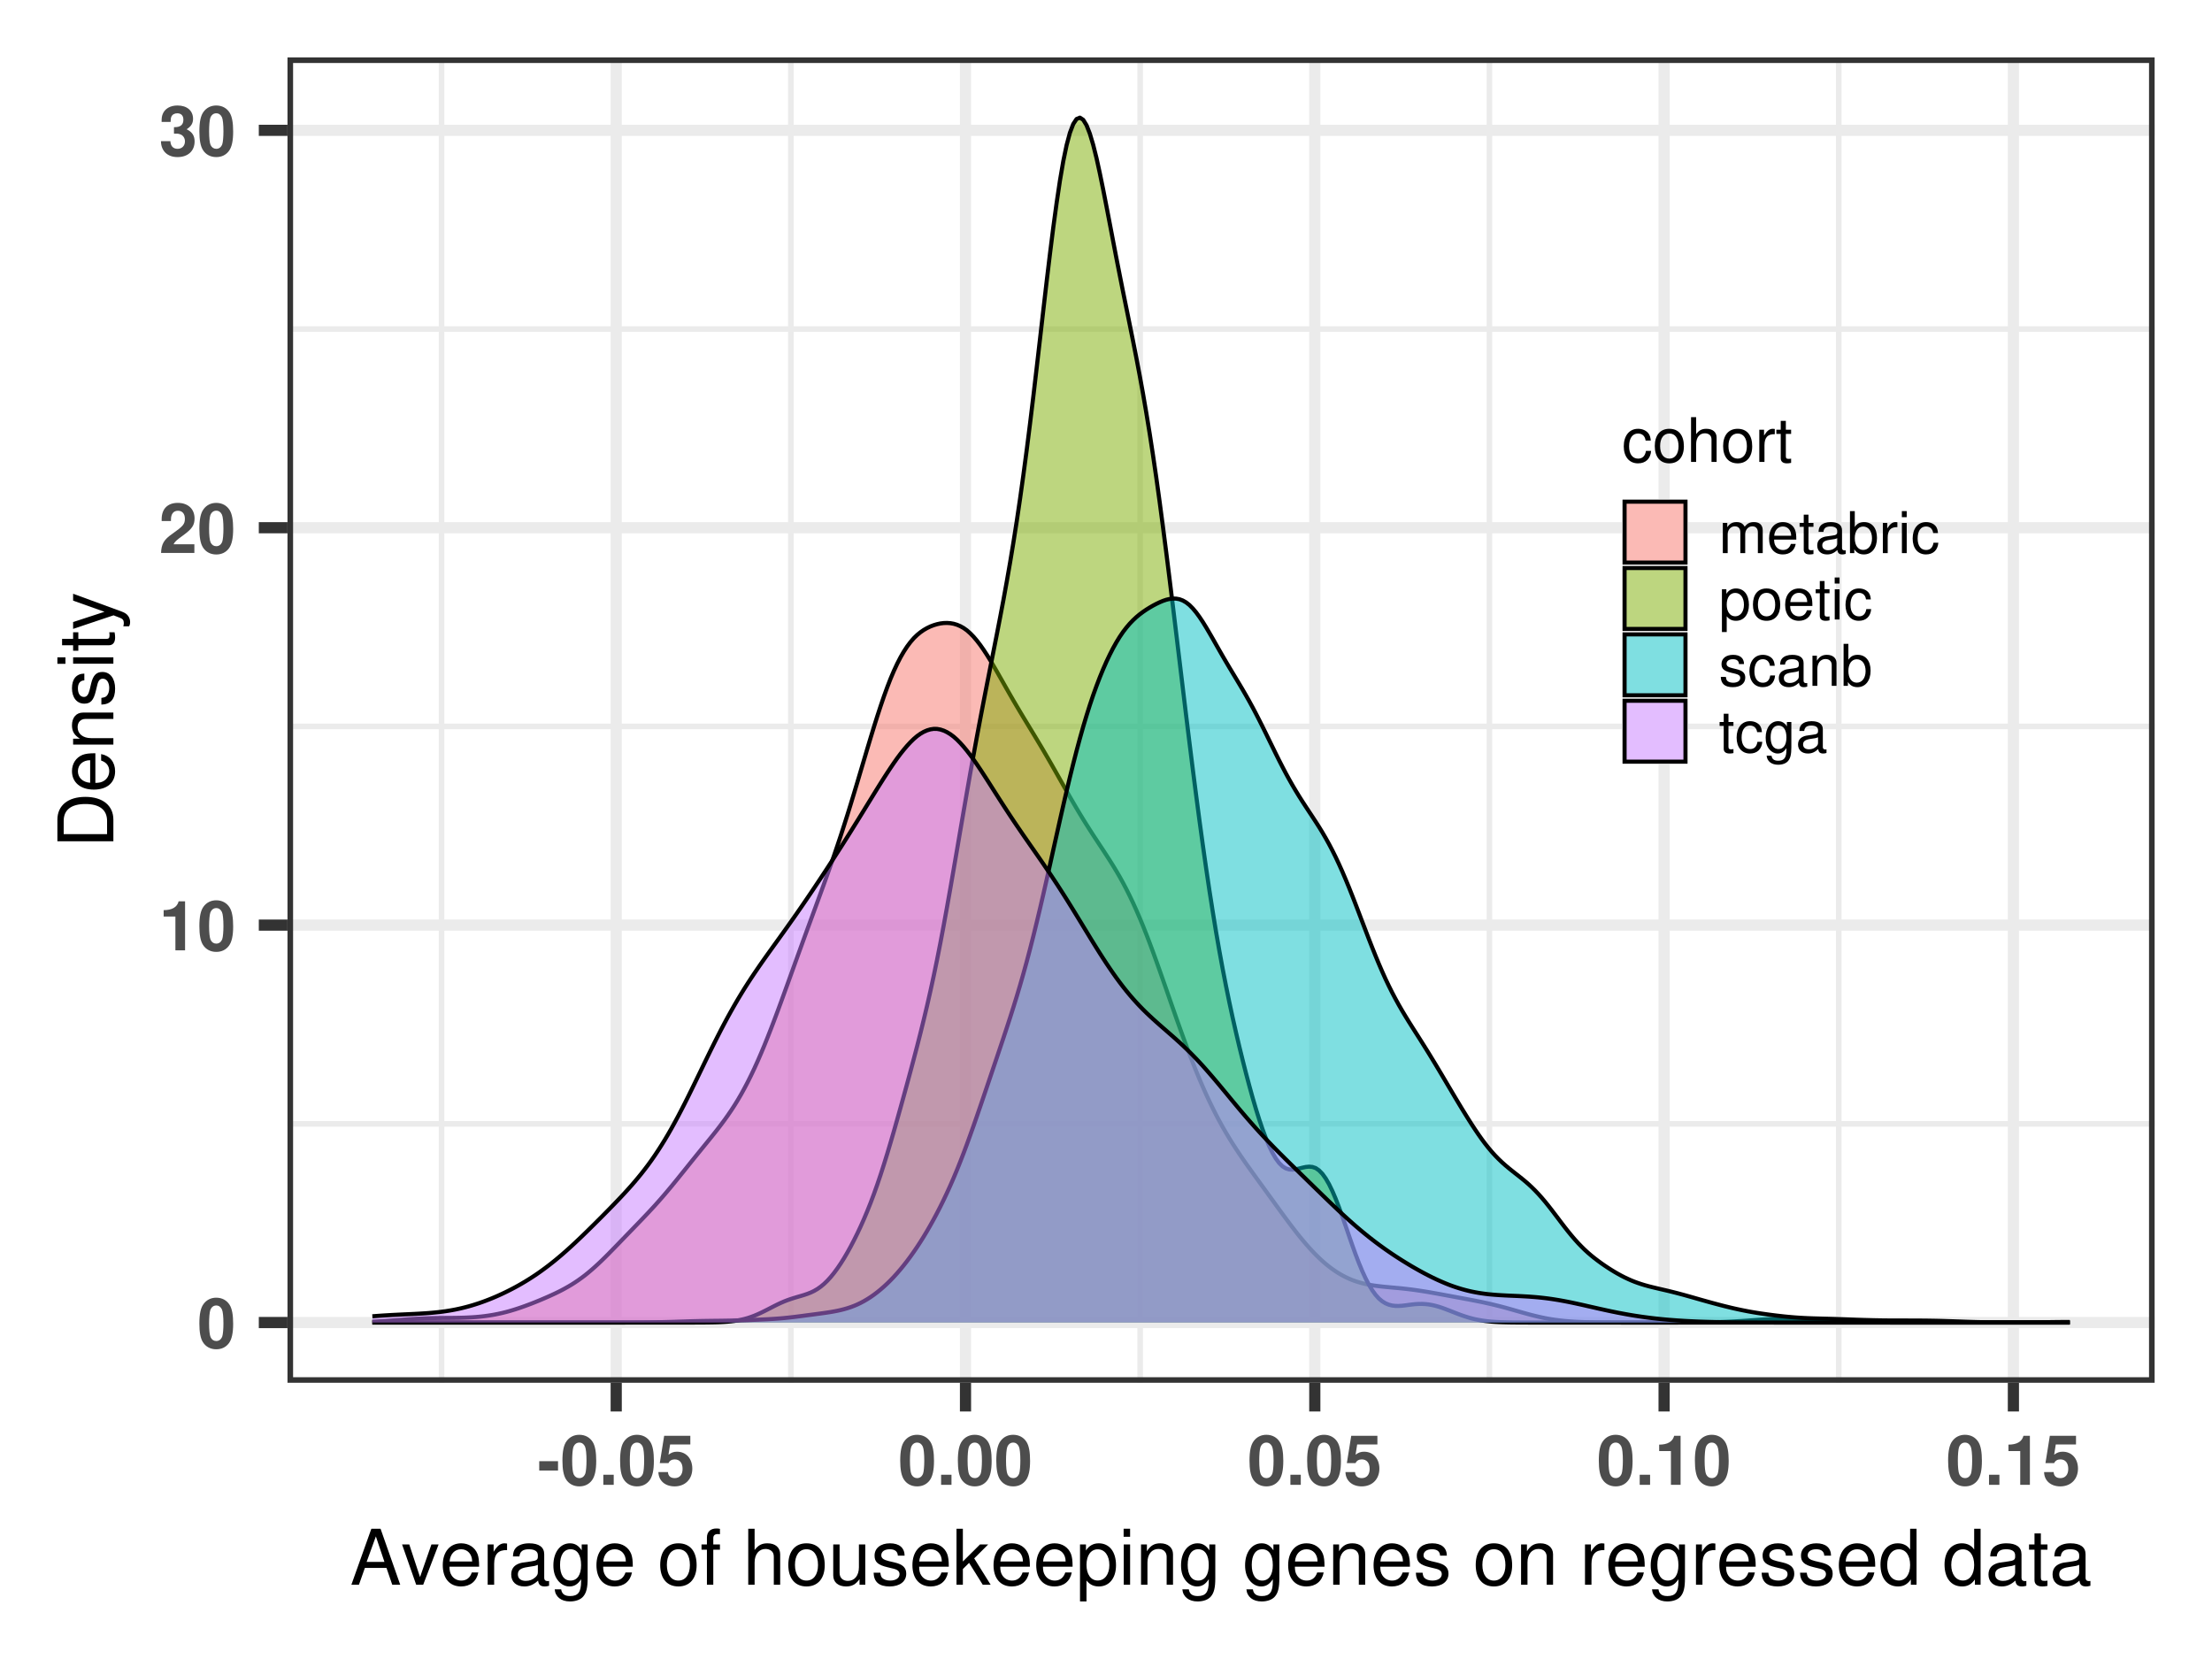 <?xml version="1.0" encoding="UTF-8"?>
<svg xmlns="http://www.w3.org/2000/svg" xmlns:xlink="http://www.w3.org/1999/xlink" width="576pt" height="432pt" viewBox="0 0 576 432" version="1.1">
<defs>
<g>
<symbol overflow="visible" id="glyph0-0">
<path style="stroke:none;" d=""/>
</symbol>
<symbol overflow="visible" id="glyph0-1">
<path style="stroke:none;" d="M 4.906 -13.031 C 3.547 -13.031 2.375 -12.453 1.609 -11.391 C 0.859 -10.406 0.516 -8.781 0.516 -6.297 C 0.516 -4.031 0.812 -2.453 1.422 -1.469 C 2.172 -0.25 3.422 0.406 4.906 0.406 C 6.297 0.406 7.438 -0.141 8.219 -1.203 C 8.953 -2.203 9.312 -3.828 9.312 -6.234 C 9.312 -8.562 9.016 -10.156 8.406 -11.141 C 7.656 -12.359 6.406 -13.031 4.906 -13.031 Z M 4.906 -11 C 5.562 -11 6.078 -10.641 6.391 -9.969 C 6.641 -9.438 6.781 -8.047 6.781 -6.281 C 6.781 -4.844 6.656 -3.438 6.469 -2.922 C 6.172 -2.156 5.641 -1.75 4.906 -1.75 C 4.25 -1.75 3.75 -2.094 3.438 -2.734 C 3.188 -3.281 3.047 -4.609 3.047 -6.312 C 3.047 -7.828 3.172 -9.266 3.359 -9.797 C 3.641 -10.562 4.188 -11 4.906 -11 Z M 4.906 -11 "/>
</symbol>
<symbol overflow="visible" id="glyph0-2">
<path style="stroke:none;" d="M 4.281 -8.797 L 4.281 0 L 6.797 0 L 6.797 -12.766 L 5.125 -12.766 C 4.734 -11.25 3.422 -10.469 1.219 -10.469 L 1.219 -8.797 Z M 4.281 -8.797 "/>
</symbol>
<symbol overflow="visible" id="glyph0-3">
<path style="stroke:none;" d="M 9.219 -2.25 L 3.797 -2.25 C 4.141 -2.938 4.531 -3.312 6.406 -4.656 C 8.625 -6.281 9.266 -7.234 9.266 -8.984 C 9.266 -11.453 7.562 -13.031 4.891 -13.031 C 2.25 -13.031 0.703 -11.469 0.703 -8.766 L 0.703 -8.312 L 3.125 -8.312 L 3.125 -8.734 C 3.125 -10.156 3.797 -10.984 4.953 -10.984 C 6.062 -10.984 6.75 -10.203 6.75 -8.922 C 6.75 -7.5 6.312 -6.984 3.469 -4.969 C 1.312 -3.484 0.641 -2.375 0.547 0 L 9.219 0 Z M 9.219 -2.25 "/>
</symbol>
<symbol overflow="visible" id="glyph0-4">
<path style="stroke:none;" d="M 3.906 -5.703 C 4.875 -5.703 4.938 -5.703 5.375 -5.578 C 6.234 -5.344 6.766 -4.609 6.766 -3.672 C 6.766 -2.531 5.969 -1.75 4.875 -1.75 C 3.688 -1.75 3.047 -2.438 2.969 -3.75 L 0.516 -3.75 C 0.547 -1.188 2.203 0.406 4.828 0.406 C 7.547 0.406 9.281 -1.188 9.281 -3.672 C 9.281 -5.172 8.641 -6.141 7.203 -6.844 C 8.375 -7.578 8.875 -8.391 8.875 -9.562 C 8.875 -11.688 7.297 -13.031 4.828 -13.031 C 2.969 -13.031 1.547 -12.219 0.984 -10.828 C 0.75 -10.219 0.688 -9.812 0.688 -8.75 L 3.031 -8.75 C 3.047 -9.438 3.094 -9.781 3.219 -10.094 C 3.453 -10.656 4.031 -11 4.766 -11 C 5.781 -11 6.359 -10.391 6.359 -9.328 C 6.359 -8.031 5.609 -7.391 4.125 -7.391 L 3.906 -7.391 Z M 3.906 -5.703 "/>
</symbol>
<symbol overflow="visible" id="glyph0-5">
<path style="stroke:none;" d="M 5.359 -6.156 L 0.469 -6.156 L 0.469 -3.719 L 5.359 -3.719 Z M 5.359 -6.156 "/>
</symbol>
<symbol overflow="visible" id="glyph0-6">
<path style="stroke:none;" d="M 3.859 -2.625 L 1.156 -2.625 L 1.156 0 L 3.859 0 Z M 3.859 -2.625 "/>
</symbol>
<symbol overflow="visible" id="glyph0-7">
<path style="stroke:none;" d="M 8.797 -12.766 L 1.984 -12.766 L 0.844 -5.656 L 3.109 -5.656 C 3.391 -6.281 3.953 -6.625 4.734 -6.625 C 6.016 -6.625 6.781 -5.703 6.781 -4.156 C 6.781 -2.656 6.016 -1.75 4.734 -1.75 C 3.641 -1.75 3.031 -2.297 2.969 -3.328 L 0.484 -3.328 C 0.516 -1.094 2.219 0.406 4.703 0.406 C 7.438 0.406 9.312 -1.453 9.312 -4.219 C 9.312 -6.844 7.688 -8.625 5.328 -8.625 C 4.484 -8.625 3.859 -8.406 3.109 -7.844 L 3.531 -10.516 L 8.797 -10.516 Z M 8.797 -12.766 "/>
</symbol>
<symbol overflow="visible" id="glyph1-0">
<path style="stroke:none;" d=""/>
</symbol>
<symbol overflow="visible" id="glyph1-1">
<path style="stroke:none;" d="M 9.484 -4.375 L 10.984 0 L 13.062 0 L 7.938 -14.578 L 5.547 -14.578 L 0.344 0 L 2.312 0 L 3.859 -4.375 Z M 8.953 -5.938 L 4.312 -5.938 L 6.719 -12.578 Z M 8.953 -5.938 "/>
</symbol>
<symbol overflow="visible" id="glyph1-2">
<path style="stroke:none;" d="M 5.703 0 L 9.719 -10.484 L 7.844 -10.484 L 4.875 -1.984 L 2.078 -10.484 L 0.203 -10.484 L 3.875 0 Z M 5.703 0 "/>
</symbol>
<symbol overflow="visible" id="glyph1-3">
<path style="stroke:none;" d="M 10.266 -4.688 C 10.266 -6.281 10.141 -7.234 9.844 -8.016 C 9.156 -9.734 7.562 -10.781 5.594 -10.781 C 2.688 -10.781 0.797 -8.562 0.797 -5.094 C 0.797 -1.641 2.594 0.453 5.562 0.453 C 7.953 0.453 9.625 -0.906 10.047 -3.188 L 8.359 -3.188 C 7.906 -1.797 6.953 -1.078 5.625 -1.078 C 4.562 -1.078 3.656 -1.562 3.094 -2.438 C 2.703 -3.047 2.562 -3.641 2.547 -4.688 Z M 2.578 -6.047 C 2.719 -7.984 3.906 -9.234 5.578 -9.234 C 7.281 -9.234 8.453 -7.922 8.453 -6.047 Z M 2.578 -6.047 "/>
</symbol>
<symbol overflow="visible" id="glyph1-4">
<path style="stroke:none;" d="M 1.375 -10.484 L 1.375 0 L 3.062 0 L 3.062 -5.438 C 3.078 -7.953 4.125 -9.078 6.422 -9.016 L 6.422 -10.719 C 6.141 -10.766 5.984 -10.781 5.781 -10.781 C 4.703 -10.781 3.875 -10.141 2.922 -8.578 L 2.922 -10.484 Z M 1.375 -10.484 "/>
</symbol>
<symbol overflow="visible" id="glyph1-5">
<path style="stroke:none;" d="M 10.703 -0.984 C 10.516 -0.938 10.438 -0.938 10.344 -0.938 C 9.766 -0.938 9.438 -1.234 9.438 -1.766 L 9.438 -7.922 C 9.438 -9.781 8.078 -10.781 5.5 -10.781 C 3.953 -10.781 2.734 -10.344 2.016 -9.562 C 1.547 -9.016 1.344 -8.422 1.297 -7.375 L 2.984 -7.375 C 3.125 -8.656 3.875 -9.234 5.438 -9.234 C 6.953 -9.234 7.781 -8.688 7.781 -7.688 L 7.781 -7.234 C 7.766 -6.516 7.406 -6.266 6.047 -6.078 C 3.688 -5.781 3.312 -5.703 2.688 -5.438 C 1.453 -4.922 0.844 -4 0.844 -2.641 C 0.844 -0.734 2.156 0.453 4.281 0.453 C 5.594 0.453 6.656 0 7.844 -1.078 C 7.953 0 8.484 0.453 9.562 0.453 C 9.922 0.453 10.141 0.422 10.703 0.281 Z M 7.781 -3.297 C 7.781 -2.734 7.625 -2.406 7.125 -1.938 C 6.438 -1.312 5.625 -1 4.641 -1 C 3.344 -1 2.578 -1.625 2.578 -2.688 C 2.578 -3.781 3.297 -4.344 5.094 -4.594 C 6.875 -4.844 7.219 -4.922 7.781 -5.188 Z M 7.781 -3.297 "/>
</symbol>
<symbol overflow="visible" id="glyph1-6">
<path style="stroke:none;" d="M 8.078 -10.484 L 8.078 -8.953 C 7.234 -10.219 6.312 -10.781 5 -10.781 C 2.453 -10.781 0.703 -8.422 0.703 -5.062 C 0.703 -3.297 1.125 -2.016 2.016 -0.953 C 2.797 -0.047 3.797 0.453 4.875 0.453 C 6.141 0.453 7.047 -0.094 7.922 -1.422 L 7.922 -0.875 C 7.922 1.922 7.141 2.953 5.062 2.953 C 3.641 2.953 2.906 2.406 2.734 1.203 L 1.047 1.203 C 1.203 3.141 2.734 4.359 5.016 4.359 C 6.562 4.359 7.844 3.859 8.516 3.016 C 9.312 2.047 9.625 0.734 9.625 -1.719 L 9.625 -10.484 Z M 5.156 -9.234 C 6.922 -9.234 7.922 -7.766 7.922 -5.094 C 7.922 -2.562 6.906 -1.078 5.156 -1.078 C 3.438 -1.078 2.438 -2.578 2.438 -5.156 C 2.438 -7.719 3.438 -9.234 5.156 -9.234 Z M 5.156 -9.234 "/>
</symbol>
<symbol overflow="visible" id="glyph1-7">
<path style="stroke:none;" d=""/>
</symbol>
<symbol overflow="visible" id="glyph1-8">
<path style="stroke:none;" d="M 5.438 -10.781 C 2.484 -10.781 0.719 -8.688 0.719 -5.156 C 0.719 -1.625 2.484 0.453 5.453 0.453 C 8.422 0.453 10.203 -1.641 10.203 -5.078 C 10.203 -8.719 8.484 -10.781 5.438 -10.781 Z M 5.453 -9.234 C 7.344 -9.234 8.453 -7.703 8.453 -5.094 C 8.453 -2.625 7.297 -1.078 5.453 -1.078 C 3.594 -1.078 2.453 -2.625 2.453 -5.156 C 2.453 -7.703 3.594 -9.234 5.453 -9.234 Z M 5.453 -9.234 "/>
</symbol>
<symbol overflow="visible" id="glyph1-9">
<path style="stroke:none;" d="M 5.156 -10.484 L 3.422 -10.484 L 3.422 -12.125 C 3.422 -12.812 3.797 -13.188 4.578 -13.188 C 4.719 -13.188 4.781 -13.188 5.156 -13.156 L 5.156 -14.547 C 4.781 -14.625 4.562 -14.641 4.219 -14.641 C 2.688 -14.641 1.766 -13.766 1.766 -12.266 L 1.766 -10.484 L 0.359 -10.484 L 0.359 -9.125 L 1.766 -9.125 L 1.766 0 L 3.422 0 L 3.422 -9.125 L 5.156 -9.125 Z M 5.156 -10.484 "/>
</symbol>
<symbol overflow="visible" id="glyph1-10">
<path style="stroke:none;" d="M 1.406 -14.578 L 1.406 0 L 3.062 0 L 3.062 -5.781 C 3.062 -7.922 4.188 -9.312 5.906 -9.312 C 6.453 -9.312 6.984 -9.156 7.375 -8.859 C 7.859 -8.5 8.062 -8 8.062 -7.266 L 8.062 0 L 9.719 0 L 9.719 -7.922 C 9.719 -9.688 8.453 -10.781 6.422 -10.781 C 4.938 -10.781 4.047 -10.312 3.062 -9.047 L 3.062 -14.578 Z M 1.406 -14.578 "/>
</symbol>
<symbol overflow="visible" id="glyph1-11">
<path style="stroke:none;" d="M 9.641 0 L 9.641 -10.484 L 7.984 -10.484 L 7.984 -4.547 C 7.984 -2.406 6.859 -1 5.125 -1 C 3.797 -1 2.953 -1.797 2.953 -3.062 L 2.953 -10.484 L 1.297 -10.484 L 1.297 -2.406 C 1.297 -0.656 2.594 0.453 4.641 0.453 C 6.188 0.453 7.156 -0.078 8.141 -1.453 L 8.141 0 Z M 9.641 0 "/>
</symbol>
<symbol overflow="visible" id="glyph1-12">
<path style="stroke:none;" d="M 8.766 -7.562 C 8.734 -9.625 7.375 -10.781 4.953 -10.781 C 2.516 -10.781 0.938 -9.516 0.938 -7.578 C 0.938 -5.938 1.781 -5.156 4.266 -4.562 L 5.812 -4.188 C 6.984 -3.906 7.438 -3.484 7.438 -2.734 C 7.438 -1.734 6.453 -1.078 5 -1.078 C 4.094 -1.078 3.344 -1.344 2.922 -1.781 C 2.656 -2.078 2.547 -2.375 2.438 -3.125 L 0.688 -3.125 C 0.766 -0.703 2.125 0.453 4.859 0.453 C 7.5 0.453 9.188 -0.844 9.188 -2.859 C 9.188 -4.422 8.297 -5.281 6.219 -5.781 L 4.625 -6.156 C 3.266 -6.484 2.688 -6.922 2.688 -7.656 C 2.688 -8.641 3.547 -9.234 4.906 -9.234 C 6.234 -9.234 6.953 -8.656 7 -7.562 Z M 8.766 -7.562 "/>
</symbol>
<symbol overflow="visible" id="glyph1-13">
<path style="stroke:none;" d="M 2.812 -14.578 L 1.156 -14.578 L 1.156 0 L 2.812 0 L 2.812 -4.078 L 4.438 -5.688 L 7.984 0 L 10.047 0 L 5.766 -6.859 L 9.406 -10.484 L 7.266 -10.484 L 2.812 -6.047 Z M 2.812 -14.578 "/>
</symbol>
<symbol overflow="visible" id="glyph1-14">
<path style="stroke:none;" d="M 1.078 4.359 L 2.766 4.359 L 2.766 -1.094 C 3.641 -0.016 4.625 0.453 5.984 0.453 C 8.703 0.453 10.453 -1.719 10.453 -5.062 C 10.453 -8.578 8.734 -10.781 5.953 -10.781 C 4.547 -10.781 3.406 -10.141 2.625 -8.906 L 2.625 -10.484 L 1.078 -10.484 Z M 5.688 -9.219 C 7.516 -9.219 8.719 -7.594 8.719 -5.094 C 8.719 -2.719 7.5 -1.094 5.688 -1.094 C 3.906 -1.094 2.766 -2.703 2.766 -5.156 C 2.766 -7.625 3.906 -9.219 5.688 -9.219 Z M 5.688 -9.219 "/>
</symbol>
<symbol overflow="visible" id="glyph1-15">
<path style="stroke:none;" d="M 3 -10.484 L 1.344 -10.484 L 1.344 0 L 3 0 Z M 3 -14.578 L 1.312 -14.578 L 1.312 -12.484 L 3 -12.484 Z M 3 -14.578 "/>
</symbol>
<symbol overflow="visible" id="glyph1-16">
<path style="stroke:none;" d="M 1.406 -10.484 L 1.406 0 L 3.078 0 L 3.078 -5.781 C 3.078 -7.922 4.203 -9.312 5.922 -9.312 C 7.234 -9.312 8.078 -8.516 8.078 -7.266 L 8.078 0 L 9.734 0 L 9.734 -7.922 C 9.734 -9.656 8.438 -10.781 6.422 -10.781 C 4.859 -10.781 3.859 -10.188 2.938 -8.719 L 2.938 -10.484 Z M 1.406 -10.484 "/>
</symbol>
<symbol overflow="visible" id="glyph1-17">
<path style="stroke:none;" d="M 9.906 -14.578 L 8.234 -14.578 L 8.234 -9.156 C 7.547 -10.219 6.422 -10.781 5.016 -10.781 C 2.297 -10.781 0.516 -8.594 0.516 -5.266 C 0.516 -1.719 2.234 0.453 5.078 0.453 C 6.516 0.453 7.516 -0.078 8.422 -1.375 L 8.422 0 L 9.906 0 Z M 5.297 -9.219 C 7.094 -9.219 8.234 -7.641 8.234 -5.125 C 8.234 -2.703 7.078 -1.094 5.312 -1.094 C 3.484 -1.094 2.266 -2.719 2.266 -5.156 C 2.266 -7.594 3.484 -9.219 5.297 -9.219 Z M 5.297 -9.219 "/>
</symbol>
<symbol overflow="visible" id="glyph1-18">
<path style="stroke:none;" d="M 5.078 -10.484 L 3.359 -10.484 L 3.359 -13.359 L 1.703 -13.359 L 1.703 -10.484 L 0.281 -10.484 L 0.281 -9.125 L 1.703 -9.125 L 1.703 -1.203 C 1.703 -0.125 2.422 0.453 3.719 0.453 C 4.156 0.453 4.516 0.422 5.078 0.312 L 5.078 -1.078 C 4.844 -1.016 4.625 -1 4.281 -1 C 3.562 -1 3.359 -1.203 3.359 -1.938 L 3.359 -9.125 L 5.078 -9.125 Z M 5.078 -10.484 "/>
</symbol>
<symbol overflow="visible" id="glyph2-0">
<path style="stroke:none;" d=""/>
</symbol>
<symbol overflow="visible" id="glyph2-1">
<path style="stroke:none;" d="M 0 -1.781 L 0 -7.406 C 0 -11.078 -2.766 -13.344 -7.297 -13.344 C -11.812 -13.344 -14.578 -11.094 -14.578 -7.406 L -14.578 -1.781 Z M -1.641 -3.641 L -12.938 -3.641 L -12.938 -7.078 C -12.938 -9.953 -11 -11.484 -7.281 -11.484 C -3.578 -11.484 -1.641 -9.953 -1.641 -7.078 Z M -1.641 -3.641 "/>
</symbol>
<symbol overflow="visible" id="glyph2-2">
<path style="stroke:none;" d="M -4.688 -10.266 C -6.281 -10.266 -7.234 -10.141 -8.016 -9.844 C -9.734 -9.156 -10.781 -7.562 -10.781 -5.594 C -10.781 -2.688 -8.562 -0.797 -5.094 -0.797 C -1.641 -0.797 0.453 -2.594 0.453 -5.562 C 0.453 -7.953 -0.906 -9.625 -3.188 -10.047 L -3.188 -8.359 C -1.797 -7.906 -1.078 -6.953 -1.078 -5.625 C -1.078 -4.562 -1.562 -3.656 -2.438 -3.094 C -3.047 -2.703 -3.641 -2.562 -4.688 -2.547 Z M -6.047 -2.578 C -7.984 -2.719 -9.234 -3.906 -9.234 -5.578 C -9.234 -7.281 -7.922 -8.453 -6.047 -8.453 Z M -6.047 -2.578 "/>
</symbol>
<symbol overflow="visible" id="glyph2-3">
<path style="stroke:none;" d="M -10.484 -1.406 L 0 -1.406 L 0 -3.078 L -5.781 -3.078 C -7.922 -3.078 -9.312 -4.203 -9.312 -5.922 C -9.312 -7.234 -8.516 -8.078 -7.266 -8.078 L 0 -8.078 L 0 -9.734 L -7.922 -9.734 C -9.656 -9.734 -10.781 -8.438 -10.781 -6.422 C -10.781 -4.859 -10.188 -3.859 -8.719 -2.938 L -10.484 -2.938 Z M -10.484 -1.406 "/>
</symbol>
<symbol overflow="visible" id="glyph2-4">
<path style="stroke:none;" d="M -7.562 -8.766 C -9.625 -8.734 -10.781 -7.375 -10.781 -4.953 C -10.781 -2.516 -9.516 -0.938 -7.578 -0.938 C -5.938 -0.938 -5.156 -1.781 -4.562 -4.266 L -4.188 -5.812 C -3.906 -6.984 -3.484 -7.438 -2.734 -7.438 C -1.734 -7.438 -1.078 -6.453 -1.078 -5 C -1.078 -4.094 -1.344 -3.344 -1.781 -2.922 C -2.078 -2.656 -2.375 -2.547 -3.125 -2.438 L -3.125 -0.688 C -0.703 -0.766 0.453 -2.125 0.453 -4.859 C 0.453 -7.5 -0.844 -9.188 -2.859 -9.188 C -4.422 -9.188 -5.281 -8.297 -5.781 -6.219 L -6.156 -4.625 C -6.484 -3.266 -6.922 -2.688 -7.656 -2.688 C -8.641 -2.688 -9.234 -3.547 -9.234 -4.906 C -9.234 -6.234 -8.656 -6.953 -7.562 -7 Z M -7.562 -8.766 "/>
</symbol>
<symbol overflow="visible" id="glyph2-5">
<path style="stroke:none;" d="M -10.484 -3 L -10.484 -1.344 L 0 -1.344 L 0 -3 Z M -14.578 -3 L -14.578 -1.312 L -12.484 -1.312 L -12.484 -3 Z M -14.578 -3 "/>
</symbol>
<symbol overflow="visible" id="glyph2-6">
<path style="stroke:none;" d="M -10.484 -5.078 L -10.484 -3.359 L -13.359 -3.359 L -13.359 -1.703 L -10.484 -1.703 L -10.484 -0.281 L -9.125 -0.281 L -9.125 -1.703 L -1.203 -1.703 C -0.125 -1.703 0.453 -2.422 0.453 -3.719 C 0.453 -4.156 0.422 -4.516 0.312 -5.078 L -1.078 -5.078 C -1.016 -4.844 -1 -4.625 -1 -4.281 C -1 -3.562 -1.203 -3.359 -1.938 -3.359 L -9.125 -3.359 L -9.125 -5.078 Z M -10.484 -5.078 "/>
</symbol>
<symbol overflow="visible" id="glyph2-7">
<path style="stroke:none;" d="M -10.484 -7.766 L -2.312 -4.859 L -10.484 -2.188 L -10.484 -0.406 L 0.047 -3.938 L 1.703 -3.297 C 2.438 -3.016 2.719 -2.656 2.719 -1.953 C 2.719 -1.688 2.688 -1.438 2.594 -1.078 L 4.094 -1.078 C 4.281 -1.422 4.359 -1.766 4.359 -2.203 C 4.359 -2.734 4.188 -3.312 3.859 -3.766 C 3.484 -4.281 3.047 -4.578 2.203 -4.906 L -10.484 -9.562 Z M -10.484 -7.766 "/>
</symbol>
<symbol overflow="visible" id="glyph3-0">
<path style="stroke:none;" d=""/>
</symbol>
<symbol overflow="visible" id="glyph3-1">
<path style="stroke:none;" d="M 7.531 -5.562 C 7.469 -6.391 7.297 -6.906 6.969 -7.375 C 6.406 -8.156 5.391 -8.625 4.219 -8.625 C 1.953 -8.625 0.5 -6.828 0.5 -4.047 C 0.5 -1.344 1.938 0.375 4.203 0.375 C 6.203 0.375 7.469 -0.828 7.625 -2.875 L 6.281 -2.875 C 6.062 -1.531 5.375 -0.859 4.234 -0.859 C 2.766 -0.859 1.891 -2.062 1.891 -4.047 C 1.891 -6.141 2.75 -7.391 4.203 -7.391 C 5.328 -7.391 6.031 -6.734 6.188 -5.562 Z M 7.531 -5.562 "/>
</symbol>
<symbol overflow="visible" id="glyph3-2">
<path style="stroke:none;" d="M 4.359 -8.625 C 1.984 -8.625 0.578 -6.938 0.578 -4.125 C 0.578 -1.297 1.984 0.375 4.375 0.375 C 6.734 0.375 8.156 -1.312 8.156 -4.062 C 8.156 -6.969 6.781 -8.625 4.359 -8.625 Z M 4.375 -7.391 C 5.875 -7.391 6.766 -6.156 6.766 -4.078 C 6.766 -2.094 5.844 -0.859 4.375 -0.859 C 2.875 -0.859 1.969 -2.094 1.969 -4.125 C 1.969 -6.156 2.875 -7.391 4.375 -7.391 Z M 4.375 -7.391 "/>
</symbol>
<symbol overflow="visible" id="glyph3-3">
<path style="stroke:none;" d="M 1.125 -11.656 L 1.125 0 L 2.453 0 L 2.453 -4.625 C 2.453 -6.344 3.344 -7.453 4.719 -7.453 C 5.172 -7.453 5.578 -7.328 5.906 -7.094 C 6.281 -6.797 6.453 -6.406 6.453 -5.812 L 6.453 0 L 7.781 0 L 7.781 -6.344 C 7.781 -7.75 6.766 -8.625 5.141 -8.625 C 3.953 -8.625 3.234 -8.25 2.453 -7.234 L 2.453 -11.656 Z M 1.125 -11.656 "/>
</symbol>
<symbol overflow="visible" id="glyph3-4">
<path style="stroke:none;" d="M 1.109 -8.391 L 1.109 0 L 2.453 0 L 2.453 -4.359 C 2.469 -6.375 3.297 -7.266 5.141 -7.219 L 5.141 -8.578 C 4.906 -8.609 4.781 -8.625 4.625 -8.625 C 3.766 -8.625 3.109 -8.109 2.344 -6.859 L 2.344 -8.391 Z M 1.109 -8.391 "/>
</symbol>
<symbol overflow="visible" id="glyph3-5">
<path style="stroke:none;" d="M 4.062 -8.391 L 2.688 -8.391 L 2.688 -10.688 L 1.359 -10.688 L 1.359 -8.391 L 0.219 -8.391 L 0.219 -7.297 L 1.359 -7.297 L 1.359 -0.953 C 1.359 -0.094 1.938 0.375 2.969 0.375 C 3.328 0.375 3.609 0.344 4.062 0.25 L 4.062 -0.859 C 3.875 -0.812 3.703 -0.797 3.422 -0.797 C 2.844 -0.797 2.688 -0.953 2.688 -1.547 L 2.688 -7.297 L 4.062 -7.297 Z M 4.062 -8.391 "/>
</symbol>
<symbol overflow="visible" id="glyph4-0">
<path style="stroke:none;" d=""/>
</symbol>
<symbol overflow="visible" id="glyph4-1">
<path style="stroke:none;" d="M 1.047 -7.859 L 1.047 0 L 2.312 0 L 2.312 -4.938 C 2.312 -6.078 3.141 -6.984 4.156 -6.984 C 5.078 -6.984 5.609 -6.422 5.609 -5.422 L 5.609 0 L 6.875 0 L 6.875 -4.938 C 6.875 -6.078 7.688 -6.984 8.719 -6.984 C 9.625 -6.984 10.172 -6.406 10.172 -5.422 L 10.172 0 L 11.438 0 L 11.438 -5.891 C 11.438 -7.312 10.625 -8.078 9.156 -8.078 C 8.094 -8.078 7.469 -7.766 6.734 -6.891 C 6.266 -7.719 5.641 -8.078 4.625 -8.078 C 3.562 -8.078 2.859 -7.688 2.203 -6.75 L 2.203 -7.859 Z M 1.047 -7.859 "/>
</symbol>
<symbol overflow="visible" id="glyph4-2">
<path style="stroke:none;" d="M 7.688 -3.516 C 7.688 -4.703 7.609 -5.438 7.375 -6.016 C 6.875 -7.312 5.672 -8.078 4.203 -8.078 C 2.016 -8.078 0.594 -6.422 0.594 -3.828 C 0.594 -1.234 1.953 0.344 4.172 0.344 C 5.969 0.344 7.219 -0.672 7.531 -2.391 L 6.266 -2.391 C 5.922 -1.344 5.219 -0.812 4.219 -0.812 C 3.422 -0.812 2.75 -1.172 2.328 -1.828 C 2.031 -2.281 1.922 -2.734 1.906 -3.516 Z M 1.938 -4.531 C 2.047 -5.984 2.922 -6.938 4.188 -6.938 C 5.453 -6.938 6.344 -5.938 6.344 -4.531 Z M 1.938 -4.531 "/>
</symbol>
<symbol overflow="visible" id="glyph4-3">
<path style="stroke:none;" d="M 3.812 -7.859 L 2.516 -7.859 L 2.516 -10.016 L 1.281 -10.016 L 1.281 -7.859 L 0.203 -7.859 L 0.203 -6.844 L 1.281 -6.844 L 1.281 -0.906 C 1.281 -0.094 1.812 0.344 2.797 0.344 C 3.125 0.344 3.391 0.312 3.812 0.234 L 3.812 -0.812 C 3.625 -0.766 3.469 -0.75 3.203 -0.75 C 2.672 -0.75 2.516 -0.906 2.516 -1.453 L 2.516 -6.844 L 3.812 -6.844 Z M 3.812 -7.859 "/>
</symbol>
<symbol overflow="visible" id="glyph4-4">
<path style="stroke:none;" d="M 8.031 -0.734 C 7.891 -0.703 7.828 -0.703 7.75 -0.703 C 7.312 -0.703 7.078 -0.938 7.078 -1.312 L 7.078 -5.938 C 7.078 -7.328 6.062 -8.078 4.125 -8.078 C 2.969 -8.078 2.062 -7.75 1.516 -7.172 C 1.156 -6.766 1 -6.312 0.969 -5.531 L 2.234 -5.531 C 2.344 -6.5 2.906 -6.938 4.078 -6.938 C 5.219 -6.938 5.828 -6.516 5.828 -5.766 L 5.828 -5.438 C 5.812 -4.891 5.547 -4.688 4.531 -4.562 C 2.766 -4.328 2.484 -4.281 2.016 -4.078 C 1.094 -3.688 0.625 -3 0.625 -1.984 C 0.625 -0.562 1.625 0.344 3.203 0.344 C 4.203 0.344 5 0 5.875 -0.812 C 5.969 0 6.359 0.344 7.172 0.344 C 7.438 0.344 7.609 0.312 8.031 0.203 Z M 5.828 -2.469 C 5.828 -2.062 5.719 -1.797 5.344 -1.453 C 4.828 -0.984 4.219 -0.75 3.484 -0.75 C 2.5 -0.75 1.938 -1.219 1.938 -2.016 C 1.938 -2.828 2.469 -3.25 3.828 -3.453 C 5.156 -3.625 5.422 -3.688 5.828 -3.891 Z M 5.828 -2.469 "/>
</symbol>
<symbol overflow="visible" id="glyph4-5">
<path style="stroke:none;" d="M 0.812 -10.938 L 0.812 0 L 1.938 0 L 1.938 -1 C 2.531 -0.094 3.328 0.344 4.422 0.344 C 6.5 0.344 7.844 -1.344 7.844 -3.953 C 7.844 -6.516 6.562 -8.078 4.484 -8.078 C 3.406 -8.078 2.641 -7.688 2.062 -6.797 L 2.062 -10.938 Z M 4.25 -6.922 C 5.641 -6.922 6.547 -5.703 6.547 -3.828 C 6.547 -2.047 5.609 -0.828 4.25 -0.828 C 2.906 -0.828 2.062 -2.031 2.062 -3.875 C 2.062 -5.719 2.906 -6.922 4.25 -6.922 Z M 4.25 -6.922 "/>
</symbol>
<symbol overflow="visible" id="glyph4-6">
<path style="stroke:none;" d="M 1.031 -7.859 L 1.031 0 L 2.297 0 L 2.297 -4.078 C 2.312 -5.969 3.094 -6.812 4.812 -6.766 L 4.812 -8.047 C 4.609 -8.062 4.484 -8.078 4.328 -8.078 C 3.531 -8.078 2.906 -7.609 2.188 -6.438 L 2.188 -7.859 Z M 1.031 -7.859 "/>
</symbol>
<symbol overflow="visible" id="glyph4-7">
<path style="stroke:none;" d="M 2.25 -7.859 L 1 -7.859 L 1 0 L 2.25 0 Z M 2.25 -10.938 L 0.984 -10.938 L 0.984 -9.359 L 2.25 -9.359 Z M 2.25 -10.938 "/>
</symbol>
<symbol overflow="visible" id="glyph4-8">
<path style="stroke:none;" d="M 7.062 -5.219 C 7 -5.984 6.844 -6.484 6.547 -6.922 C 6 -7.656 5.062 -8.078 3.953 -8.078 C 1.828 -8.078 0.469 -6.406 0.469 -3.797 C 0.469 -1.266 1.812 0.344 3.938 0.344 C 5.812 0.344 7 -0.781 7.156 -2.703 L 5.891 -2.703 C 5.688 -1.438 5.047 -0.812 3.969 -0.812 C 2.594 -0.812 1.766 -1.938 1.766 -3.797 C 1.766 -5.766 2.578 -6.938 3.938 -6.938 C 5 -6.938 5.656 -6.312 5.812 -5.219 Z M 7.062 -5.219 "/>
</symbol>
<symbol overflow="visible" id="glyph4-9">
<path style="stroke:none;" d="M 0.812 3.266 L 2.062 3.266 L 2.062 -0.828 C 2.734 -0.016 3.469 0.344 4.484 0.344 C 6.531 0.344 7.844 -1.297 7.844 -3.797 C 7.844 -6.438 6.562 -8.078 4.469 -8.078 C 3.406 -8.078 2.547 -7.609 1.969 -6.672 L 1.969 -7.859 L 0.812 -7.859 Z M 4.266 -6.922 C 5.641 -6.922 6.547 -5.703 6.547 -3.828 C 6.547 -2.047 5.625 -0.828 4.266 -0.828 C 2.922 -0.828 2.062 -2.031 2.062 -3.875 C 2.062 -5.719 2.922 -6.922 4.266 -6.922 Z M 4.266 -6.922 "/>
</symbol>
<symbol overflow="visible" id="glyph4-10">
<path style="stroke:none;" d="M 4.078 -8.078 C 1.859 -8.078 0.547 -6.516 0.547 -3.875 C 0.547 -1.219 1.859 0.344 4.094 0.344 C 6.312 0.344 7.656 -1.234 7.656 -3.812 C 7.656 -6.547 6.359 -8.078 4.078 -8.078 Z M 4.094 -6.938 C 5.5 -6.938 6.344 -5.781 6.344 -3.828 C 6.344 -1.969 5.469 -0.812 4.094 -0.812 C 2.703 -0.812 1.844 -1.969 1.844 -3.875 C 1.844 -5.781 2.703 -6.938 4.094 -6.938 Z M 4.094 -6.938 "/>
</symbol>
<symbol overflow="visible" id="glyph4-11">
<path style="stroke:none;" d="M 6.562 -5.672 C 6.562 -7.219 5.531 -8.078 3.719 -8.078 C 1.891 -8.078 0.703 -7.141 0.703 -5.688 C 0.703 -4.453 1.328 -3.875 3.188 -3.422 L 4.359 -3.141 C 5.234 -2.922 5.578 -2.609 5.578 -2.062 C 5.578 -1.312 4.844 -0.812 3.75 -0.812 C 3.078 -0.812 2.5 -1 2.188 -1.328 C 2 -1.562 1.906 -1.781 1.828 -2.344 L 0.516 -2.344 C 0.562 -0.531 1.594 0.344 3.641 0.344 C 5.625 0.344 6.891 -0.625 6.891 -2.141 C 6.891 -3.312 6.219 -3.953 4.672 -4.328 L 3.469 -4.625 C 2.438 -4.859 2.016 -5.188 2.016 -5.75 C 2.016 -6.484 2.656 -6.938 3.672 -6.938 C 4.688 -6.938 5.219 -6.5 5.25 -5.672 Z M 6.562 -5.672 "/>
</symbol>
<symbol overflow="visible" id="glyph4-12">
<path style="stroke:none;" d="M 1.047 -7.859 L 1.047 0 L 2.312 0 L 2.312 -4.328 C 2.312 -5.938 3.156 -6.984 4.438 -6.984 C 5.438 -6.984 6.062 -6.391 6.062 -5.438 L 6.062 0 L 7.312 0 L 7.312 -5.938 C 7.312 -7.25 6.328 -8.078 4.812 -8.078 C 3.641 -8.078 2.891 -7.641 2.203 -6.547 L 2.203 -7.859 Z M 1.047 -7.859 "/>
</symbol>
<symbol overflow="visible" id="glyph4-13">
<path style="stroke:none;" d="M 6.062 -7.859 L 6.062 -6.719 C 5.438 -7.672 4.734 -8.078 3.75 -8.078 C 1.844 -8.078 0.531 -6.312 0.531 -3.797 C 0.531 -2.469 0.844 -1.516 1.516 -0.719 C 2.094 -0.031 2.844 0.344 3.656 0.344 C 4.609 0.344 5.281 -0.078 5.938 -1.062 L 5.938 -0.656 C 5.938 1.438 5.359 2.219 3.797 2.219 C 2.734 2.219 2.172 1.797 2.062 0.906 L 0.781 0.906 C 0.906 2.359 2.062 3.266 3.766 3.266 C 4.922 3.266 5.875 2.891 6.391 2.266 C 6.984 1.531 7.219 0.562 7.219 -1.297 L 7.219 -7.859 Z M 3.875 -6.938 C 5.188 -6.938 5.938 -5.812 5.938 -3.828 C 5.938 -1.922 5.172 -0.812 3.875 -0.812 C 2.578 -0.812 1.828 -1.938 1.828 -3.875 C 1.828 -5.797 2.578 -6.938 3.875 -6.938 Z M 3.875 -6.938 "/>
</symbol>
</g>
<clipPath id="clip1">
  <path d="M 74.863 14.945 L 561.059 14.945 L 561.059 360.074 L 74.863 360.074 Z M 74.863 14.945 "/>
</clipPath>
<clipPath id="clip2">
  <path d="M 74.863 291 L 561.059 291 L 561.059 294 L 74.863 294 Z M 74.863 291 "/>
</clipPath>
<clipPath id="clip3">
  <path d="M 74.863 188 L 561.059 188 L 561.059 190 L 74.863 190 Z M 74.863 188 "/>
</clipPath>
<clipPath id="clip4">
  <path d="M 74.863 84 L 561.059 84 L 561.059 87 L 74.863 87 Z M 74.863 84 "/>
</clipPath>
<clipPath id="clip5">
  <path d="M 114 14.945 L 116 14.945 L 116 360.074 L 114 360.074 Z M 114 14.945 "/>
</clipPath>
<clipPath id="clip6">
  <path d="M 205 14.945 L 207 14.945 L 207 360.074 L 205 360.074 Z M 205 14.945 "/>
</clipPath>
<clipPath id="clip7">
  <path d="M 296 14.945 L 298 14.945 L 298 360.074 L 296 360.074 Z M 296 14.945 "/>
</clipPath>
<clipPath id="clip8">
  <path d="M 387 14.945 L 389 14.945 L 389 360.074 L 387 360.074 Z M 387 14.945 "/>
</clipPath>
<clipPath id="clip9">
  <path d="M 478 14.945 L 480 14.945 L 480 360.074 L 478 360.074 Z M 478 14.945 "/>
</clipPath>
<clipPath id="clip10">
  <path d="M 74.863 342 L 561.059 342 L 561.059 346 L 74.863 346 Z M 74.863 342 "/>
</clipPath>
<clipPath id="clip11">
  <path d="M 74.863 239 L 561.059 239 L 561.059 243 L 74.863 243 Z M 74.863 239 "/>
</clipPath>
<clipPath id="clip12">
  <path d="M 74.863 135 L 561.059 135 L 561.059 139 L 74.863 139 Z M 74.863 135 "/>
</clipPath>
<clipPath id="clip13">
  <path d="M 74.863 32 L 561.059 32 L 561.059 36 L 74.863 36 Z M 74.863 32 "/>
</clipPath>
<clipPath id="clip14">
  <path d="M 159 14.945 L 162 14.945 L 162 360.074 L 159 360.074 Z M 159 14.945 "/>
</clipPath>
<clipPath id="clip15">
  <path d="M 249 14.945 L 253 14.945 L 253 360.074 L 249 360.074 Z M 249 14.945 "/>
</clipPath>
<clipPath id="clip16">
  <path d="M 340 14.945 L 344 14.945 L 344 360.074 L 340 360.074 Z M 340 14.945 "/>
</clipPath>
<clipPath id="clip17">
  <path d="M 431 14.945 L 435 14.945 L 435 360.074 L 431 360.074 Z M 431 14.945 "/>
</clipPath>
<clipPath id="clip18">
  <path d="M 522 14.945 L 526 14.945 L 526 360.074 L 522 360.074 Z M 522 14.945 "/>
</clipPath>
<clipPath id="clip19">
  <path d="M 74.863 14.945 L 561.059 14.945 L 561.059 360.074 L 74.863 360.074 Z M 74.863 14.945 "/>
</clipPath>
</defs>
<g id="surface2322">
<rect x="0" y="0" width="576" height="432" style="fill:rgb(100%,100%,100%);fill-opacity:1;stroke:none;"/>
<rect x="0" y="0" width="576" height="432" style="fill:rgb(100%,100%,100%);fill-opacity:1;stroke:none;"/>
<path style="fill:none;stroke-width:2.91;stroke-linecap:round;stroke-linejoin:round;stroke:rgb(100%,100%,100%);stroke-opacity:1;stroke-miterlimit:10;" d="M 0 432 L 576 432 L 576 0 L 0 0 Z M 0 432 "/>
<g clip-path="url(#clip1)" clip-rule="nonzero">
<path style=" stroke:none;fill-rule:nonzero;fill:rgb(100%,100%,100%);fill-opacity:1;" d="M 74.863 360.074 L 561.059 360.074 L 561.059 14.945 L 74.863 14.945 Z M 74.863 360.074 "/>
</g>
<g clip-path="url(#clip2)" clip-rule="nonzero">
<path style="fill:none;stroke-width:1.455;stroke-linecap:butt;stroke-linejoin:round;stroke:rgb(92.157%,92.157%,92.157%);stroke-opacity:1;stroke-miterlimit:10;" d="M 74.863 292.645 L 561.055 292.645 "/>
</g>
<g clip-path="url(#clip3)" clip-rule="nonzero">
<path style="fill:none;stroke-width:1.455;stroke-linecap:butt;stroke-linejoin:round;stroke:rgb(92.157%,92.157%,92.157%);stroke-opacity:1;stroke-miterlimit:10;" d="M 74.863 189.16 L 561.055 189.16 "/>
</g>
<g clip-path="url(#clip4)" clip-rule="nonzero">
<path style="fill:none;stroke-width:1.455;stroke-linecap:butt;stroke-linejoin:round;stroke:rgb(92.157%,92.157%,92.157%);stroke-opacity:1;stroke-miterlimit:10;" d="M 74.863 85.68 L 561.055 85.68 "/>
</g>
<g clip-path="url(#clip5)" clip-rule="nonzero">
<path style="fill:none;stroke-width:1.455;stroke-linecap:butt;stroke-linejoin:round;stroke:rgb(92.157%,92.157%,92.157%);stroke-opacity:1;stroke-miterlimit:10;" d="M 114.98 360.074 L 114.98 14.945 "/>
</g>
<g clip-path="url(#clip6)" clip-rule="nonzero">
<path style="fill:none;stroke-width:1.455;stroke-linecap:butt;stroke-linejoin:round;stroke:rgb(92.157%,92.157%,92.157%);stroke-opacity:1;stroke-miterlimit:10;" d="M 205.938 360.074 L 205.938 14.945 "/>
</g>
<g clip-path="url(#clip7)" clip-rule="nonzero">
<path style="fill:none;stroke-width:1.455;stroke-linecap:butt;stroke-linejoin:round;stroke:rgb(92.157%,92.157%,92.157%);stroke-opacity:1;stroke-miterlimit:10;" d="M 296.895 360.074 L 296.895 14.945 "/>
</g>
<g clip-path="url(#clip8)" clip-rule="nonzero">
<path style="fill:none;stroke-width:1.455;stroke-linecap:butt;stroke-linejoin:round;stroke:rgb(92.157%,92.157%,92.157%);stroke-opacity:1;stroke-miterlimit:10;" d="M 387.848 360.074 L 387.848 14.945 "/>
</g>
<g clip-path="url(#clip9)" clip-rule="nonzero">
<path style="fill:none;stroke-width:1.455;stroke-linecap:butt;stroke-linejoin:round;stroke:rgb(92.157%,92.157%,92.157%);stroke-opacity:1;stroke-miterlimit:10;" d="M 478.805 360.074 L 478.805 14.945 "/>
</g>
<g clip-path="url(#clip10)" clip-rule="nonzero">
<path style="fill:none;stroke-width:2.91;stroke-linecap:butt;stroke-linejoin:round;stroke:rgb(92.157%,92.157%,92.157%);stroke-opacity:1;stroke-miterlimit:10;" d="M 74.863 344.387 L 561.055 344.387 "/>
</g>
<g clip-path="url(#clip11)" clip-rule="nonzero">
<path style="fill:none;stroke-width:2.91;stroke-linecap:butt;stroke-linejoin:round;stroke:rgb(92.157%,92.157%,92.157%);stroke-opacity:1;stroke-miterlimit:10;" d="M 74.863 240.902 L 561.055 240.902 "/>
</g>
<g clip-path="url(#clip12)" clip-rule="nonzero">
<path style="fill:none;stroke-width:2.91;stroke-linecap:butt;stroke-linejoin:round;stroke:rgb(92.157%,92.157%,92.157%);stroke-opacity:1;stroke-miterlimit:10;" d="M 74.863 137.418 L 561.055 137.418 "/>
</g>
<g clip-path="url(#clip13)" clip-rule="nonzero">
<path style="fill:none;stroke-width:2.91;stroke-linecap:butt;stroke-linejoin:round;stroke:rgb(92.157%,92.157%,92.157%);stroke-opacity:1;stroke-miterlimit:10;" d="M 74.863 33.938 L 561.055 33.938 "/>
</g>
<g clip-path="url(#clip14)" clip-rule="nonzero">
<path style="fill:none;stroke-width:2.91;stroke-linecap:butt;stroke-linejoin:round;stroke:rgb(92.157%,92.157%,92.157%);stroke-opacity:1;stroke-miterlimit:10;" d="M 160.461 360.074 L 160.461 14.945 "/>
</g>
<g clip-path="url(#clip15)" clip-rule="nonzero">
<path style="fill:none;stroke-width:2.91;stroke-linecap:butt;stroke-linejoin:round;stroke:rgb(92.157%,92.157%,92.157%);stroke-opacity:1;stroke-miterlimit:10;" d="M 251.414 360.074 L 251.414 14.945 "/>
</g>
<g clip-path="url(#clip16)" clip-rule="nonzero">
<path style="fill:none;stroke-width:2.91;stroke-linecap:butt;stroke-linejoin:round;stroke:rgb(92.157%,92.157%,92.157%);stroke-opacity:1;stroke-miterlimit:10;" d="M 342.371 360.074 L 342.371 14.945 "/>
</g>
<g clip-path="url(#clip17)" clip-rule="nonzero">
<path style="fill:none;stroke-width:2.91;stroke-linecap:butt;stroke-linejoin:round;stroke:rgb(92.157%,92.157%,92.157%);stroke-opacity:1;stroke-miterlimit:10;" d="M 433.328 360.074 L 433.328 14.945 "/>
</g>
<g clip-path="url(#clip18)" clip-rule="nonzero">
<path style="fill:none;stroke-width:2.91;stroke-linecap:butt;stroke-linejoin:round;stroke:rgb(92.157%,92.157%,92.157%);stroke-opacity:1;stroke-miterlimit:10;" d="M 524.285 360.074 L 524.285 14.945 "/>
</g>
<path style=" stroke:none;fill-rule:nonzero;fill:rgb(97.255%,46.275%,42.745%);fill-opacity:0.502;" d="M 96.961 344.164 L 97.828 344.125 L 98.691 344.078 L 99.555 344.023 L 100.422 343.969 L 101.285 343.91 L 102.152 343.848 L 103.016 343.781 L 103.883 343.719 L 105.609 343.586 L 106.477 343.527 L 107.34 343.469 L 108.207 343.414 L 109.07 343.367 L 109.938 343.324 L 110.801 343.289 L 111.664 343.262 L 112.531 343.238 L 113.395 343.219 L 114.262 343.207 L 115.125 343.199 L 115.992 343.191 L 116.855 343.188 L 117.719 343.18 L 118.586 343.168 L 119.449 343.156 L 120.316 343.133 L 121.18 343.105 L 122.047 343.066 L 122.91 343.02 L 123.773 342.961 L 124.641 342.887 L 125.504 342.797 L 126.371 342.691 L 127.234 342.57 L 128.102 342.434 L 128.965 342.277 L 129.828 342.102 L 130.695 341.91 L 131.559 341.699 L 132.426 341.469 L 133.289 341.219 L 134.156 340.953 L 135.02 340.672 L 135.883 340.375 L 136.75 340.066 L 137.613 339.746 L 138.48 339.418 L 139.344 339.074 L 140.211 338.723 L 141.074 338.363 L 141.938 337.992 L 142.805 337.613 L 143.668 337.223 L 144.535 336.82 L 145.398 336.402 L 146.266 335.961 L 147.129 335.496 L 147.992 335.008 L 148.859 334.492 L 149.723 333.941 L 150.59 333.359 L 151.453 332.742 L 152.32 332.09 L 153.184 331.391 L 154.047 330.66 L 154.914 329.898 L 155.777 329.102 L 156.645 328.281 L 157.508 327.438 L 158.375 326.574 L 159.238 325.695 L 160.102 324.809 L 160.969 323.918 L 161.832 323.023 L 162.699 322.125 L 163.562 321.234 L 164.43 320.34 L 166.156 318.551 L 167.023 317.652 L 167.887 316.746 L 168.754 315.832 L 169.617 314.902 L 170.484 313.961 L 171.348 312.996 L 172.211 312.016 L 173.078 311.012 L 173.941 309.992 L 174.809 308.953 L 175.672 307.898 L 176.539 306.836 L 177.402 305.762 L 178.27 304.688 L 179.996 302.531 L 180.863 301.461 L 181.727 300.395 L 182.594 299.332 L 183.457 298.27 L 184.324 297.207 L 185.188 296.141 L 186.051 295.062 L 186.918 293.961 L 187.781 292.828 L 188.648 291.664 L 189.512 290.453 L 190.379 289.188 L 191.242 287.863 L 192.105 286.469 L 192.973 284.984 L 193.836 283.418 L 194.703 281.77 L 195.566 280.035 L 196.434 278.215 L 197.297 276.309 L 198.16 274.32 L 199.027 272.25 L 199.891 270.102 L 200.758 267.895 L 201.621 265.633 L 202.488 263.324 L 203.352 260.98 L 204.215 258.609 L 205.082 256.223 L 205.945 253.82 L 206.812 251.422 L 207.676 249.023 L 208.543 246.637 L 209.406 244.258 L 210.27 241.891 L 211.137 239.531 L 212 237.176 L 212.867 234.82 L 213.73 232.457 L 214.598 230.078 L 215.461 227.668 L 216.324 225.227 L 217.191 222.742 L 218.055 220.207 L 218.922 217.609 L 219.785 214.945 L 220.652 212.223 L 221.516 209.438 L 222.379 206.605 L 223.246 203.727 L 224.109 200.82 L 224.977 197.902 L 225.84 194.988 L 226.707 192.109 L 227.57 189.285 L 228.434 186.539 L 229.301 183.891 L 230.164 181.359 L 231.031 178.969 L 231.895 176.738 L 232.762 174.703 L 233.625 172.844 L 234.488 171.164 L 235.355 169.668 L 236.219 168.344 L 237.086 167.188 L 237.949 166.188 L 238.816 165.348 L 239.68 164.641 L 240.543 164.043 L 241.41 163.543 L 242.273 163.129 L 243.141 162.797 L 244.004 162.539 L 244.871 162.348 L 245.734 162.242 L 246.598 162.215 L 247.465 162.273 L 248.328 162.426 L 249.195 162.684 L 250.059 163.051 L 250.926 163.535 L 251.789 164.152 L 252.652 164.918 L 253.52 165.809 L 254.383 166.824 L 255.25 167.953 L 256.113 169.184 L 256.98 170.504 L 257.844 171.898 L 258.707 173.359 L 259.574 174.855 L 260.438 176.375 L 261.305 177.898 L 262.168 179.422 L 263.035 180.934 L 263.898 182.43 L 264.766 183.902 L 265.629 185.355 L 266.492 186.793 L 267.359 188.223 L 268.223 189.645 L 269.09 191.07 L 269.953 192.5 L 270.82 193.941 L 271.684 195.398 L 272.547 196.875 L 273.414 198.371 L 274.277 199.883 L 275.145 201.406 L 276.008 202.938 L 276.875 204.469 L 277.738 206 L 278.602 207.516 L 279.469 209.012 L 280.332 210.484 L 281.199 211.934 L 282.062 213.352 L 282.93 214.742 L 283.793 216.102 L 284.656 217.438 L 285.523 218.758 L 286.387 220.066 L 287.254 221.375 L 288.117 222.699 L 288.984 224.047 L 289.848 225.426 L 290.711 226.855 L 291.578 228.34 L 292.441 229.906 L 293.309 231.551 L 294.172 233.281 L 295.039 235.102 L 295.902 237.008 L 296.766 239.008 L 297.633 241.094 L 298.496 243.273 L 299.363 245.531 L 300.227 247.855 L 301.094 250.238 L 301.957 252.66 L 302.82 255.121 L 303.688 257.598 L 304.551 260.086 L 305.418 262.566 L 306.281 265.031 L 307.148 267.465 L 308.012 269.859 L 308.875 272.207 L 309.742 274.504 L 310.605 276.734 L 311.473 278.902 L 312.336 280.984 L 313.203 282.996 L 314.066 284.934 L 314.93 286.793 L 315.797 288.578 L 316.66 290.289 L 317.527 291.926 L 318.391 293.492 L 319.258 294.988 L 320.121 296.43 L 320.984 297.816 L 321.852 299.156 L 322.715 300.457 L 323.582 301.727 L 324.445 302.965 L 325.312 304.184 L 326.176 305.387 L 327.039 306.586 L 327.906 307.777 L 328.77 308.969 L 329.637 310.16 L 330.5 311.352 L 331.367 312.547 L 332.23 313.742 L 333.094 314.934 L 333.961 316.117 L 334.824 317.293 L 335.691 318.453 L 336.555 319.598 L 337.422 320.719 L 338.285 321.809 L 339.148 322.863 L 340.016 323.887 L 340.879 324.867 L 341.746 325.809 L 342.609 326.707 L 343.477 327.559 L 344.34 328.359 L 345.203 329.109 L 346.07 329.809 L 346.934 330.457 L 347.801 331.055 L 348.664 331.602 L 349.531 332.102 L 350.395 332.555 L 351.262 332.961 L 352.125 333.316 L 352.988 333.633 L 353.855 333.906 L 354.719 334.145 L 355.586 334.352 L 356.449 334.531 L 357.316 334.68 L 358.18 334.809 L 359.043 334.918 L 359.91 335.016 L 360.773 335.105 L 361.641 335.184 L 362.504 335.266 L 363.371 335.344 L 364.234 335.422 L 365.098 335.508 L 365.965 335.602 L 366.828 335.703 L 367.695 335.809 L 368.559 335.926 L 369.426 336.051 L 370.289 336.184 L 371.152 336.32 L 372.02 336.465 L 372.883 336.617 L 373.75 336.77 L 374.613 336.926 L 375.48 337.086 L 377.207 337.406 L 378.074 337.566 L 378.938 337.727 L 379.805 337.887 L 380.668 338.047 L 381.535 338.211 L 382.398 338.371 L 383.262 338.535 L 384.129 338.703 L 384.992 338.875 L 385.859 339.051 L 386.723 339.238 L 387.59 339.43 L 388.453 339.629 L 389.316 339.836 L 390.184 340.051 L 391.047 340.273 L 391.914 340.504 L 392.777 340.742 L 393.645 340.988 L 395.371 341.48 L 396.238 341.727 L 397.102 341.969 L 397.969 342.207 L 398.832 342.434 L 399.699 342.652 L 400.562 342.855 L 401.426 343.051 L 402.293 343.23 L 403.156 343.395 L 404.023 343.543 L 404.887 343.672 L 405.754 343.789 L 406.617 343.891 L 407.48 343.98 L 408.348 344.055 L 409.211 344.121 L 410.078 344.176 L 410.941 344.219 L 411.809 344.254 L 412.672 344.285 L 413.535 344.309 L 414.402 344.324 L 415.266 344.34 L 416.133 344.352 L 416.996 344.359 L 417.863 344.367 L 419.59 344.375 L 420.457 344.379 L 421.32 344.379 L 422.188 344.383 L 436.891 344.383 L 437.758 344.379 L 438.621 344.379 L 439.484 344.375 L 440.352 344.371 L 441.215 344.367 L 442.082 344.359 L 442.945 344.352 L 443.812 344.344 L 444.676 344.332 L 445.539 344.316 L 446.406 344.297 L 447.27 344.277 L 448.137 344.25 L 449 344.223 L 449.867 344.188 L 450.73 344.148 L 451.594 344.105 L 452.461 344.055 L 453.324 344.004 L 454.191 343.949 L 455.055 343.891 L 455.922 343.828 L 456.785 343.766 L 457.648 343.707 L 458.516 343.648 L 459.379 343.594 L 460.246 343.543 L 461.109 343.5 L 461.977 343.465 L 462.84 343.438 L 463.703 343.422 L 464.57 343.414 L 465.434 343.418 L 466.301 343.434 L 467.164 343.457 L 468.031 343.492 L 468.895 343.535 L 469.758 343.582 L 470.625 343.637 L 471.488 343.691 L 472.355 343.754 L 473.219 343.816 L 474.086 343.875 L 475.812 343.992 L 476.68 344.047 L 477.543 344.094 L 478.41 344.141 L 479.273 344.18 L 480.141 344.215 L 481.004 344.246 L 481.867 344.273 L 482.734 344.293 L 483.598 344.312 L 484.465 344.328 L 485.328 344.34 L 486.195 344.352 L 487.922 344.367 L 488.789 344.371 L 489.652 344.375 L 490.52 344.379 L 491.383 344.379 L 492.25 344.383 L 500.898 344.383 L 501.762 344.387 L 538.957 344.387 L 96.961 344.387 Z M 96.961 344.164 "/>
<path style="fill:none;stroke-width:1.067;stroke-linecap:butt;stroke-linejoin:round;stroke:rgb(0%,0%,0%);stroke-opacity:1;stroke-miterlimit:10;" d="M 96.961 344.164 L 97.828 344.125 L 98.691 344.078 L 99.555 344.023 L 100.422 343.969 L 101.285 343.91 L 102.152 343.848 L 103.016 343.781 L 103.883 343.719 L 105.609 343.586 L 106.477 343.527 L 107.34 343.469 L 108.207 343.414 L 109.07 343.367 L 109.938 343.324 L 110.801 343.289 L 111.664 343.262 L 112.531 343.238 L 113.395 343.219 L 114.262 343.207 L 115.125 343.199 L 115.992 343.191 L 116.855 343.188 L 117.719 343.18 L 118.586 343.168 L 119.449 343.156 L 120.316 343.133 L 121.18 343.105 L 122.047 343.066 L 122.91 343.02 L 123.773 342.961 L 124.641 342.887 L 125.504 342.797 L 126.371 342.691 L 127.234 342.57 L 128.102 342.434 L 128.965 342.277 L 129.828 342.102 L 130.695 341.91 L 131.559 341.699 L 132.426 341.469 L 133.289 341.219 L 134.156 340.953 L 135.02 340.672 L 135.883 340.375 L 136.75 340.066 L 137.613 339.746 L 138.48 339.418 L 139.344 339.074 L 140.211 338.723 L 141.074 338.363 L 141.938 337.992 L 142.805 337.613 L 143.668 337.223 L 144.535 336.82 L 145.398 336.402 L 146.266 335.961 L 147.129 335.496 L 147.992 335.008 L 148.859 334.492 L 149.723 333.941 L 150.59 333.359 L 151.453 332.742 L 152.32 332.09 L 153.184 331.391 L 154.047 330.66 L 154.914 329.898 L 155.777 329.102 L 156.645 328.281 L 157.508 327.438 L 158.375 326.574 L 159.238 325.695 L 160.102 324.809 L 160.969 323.918 L 161.832 323.023 L 162.699 322.125 L 163.562 321.234 L 164.43 320.34 L 166.156 318.551 L 167.023 317.652 L 167.887 316.746 L 168.754 315.832 L 169.617 314.902 L 170.484 313.961 L 171.348 312.996 L 172.211 312.016 L 173.078 311.012 L 173.941 309.992 L 174.809 308.953 L 175.672 307.898 L 176.539 306.836 L 177.402 305.762 L 178.27 304.688 L 179.996 302.531 L 180.863 301.461 L 181.727 300.395 L 182.594 299.332 L 183.457 298.27 L 184.324 297.207 L 185.188 296.141 L 186.051 295.062 L 186.918 293.961 L 187.781 292.828 L 188.648 291.664 L 189.512 290.453 L 190.379 289.188 L 191.242 287.863 L 192.105 286.469 L 192.973 284.984 L 193.836 283.418 L 194.703 281.77 L 195.566 280.035 L 196.434 278.215 L 197.297 276.309 L 198.16 274.32 L 199.027 272.25 L 199.891 270.102 L 200.758 267.895 L 201.621 265.633 L 202.488 263.324 L 203.352 260.98 L 204.215 258.609 L 205.082 256.223 L 205.945 253.82 L 206.812 251.422 L 207.676 249.023 L 208.543 246.637 L 209.406 244.258 L 210.27 241.891 L 211.137 239.531 L 212 237.176 L 212.867 234.82 L 213.73 232.457 L 214.598 230.078 L 215.461 227.668 L 216.324 225.227 L 217.191 222.742 L 218.055 220.207 L 218.922 217.609 L 219.785 214.945 L 220.652 212.223 L 221.516 209.438 L 222.379 206.605 L 223.246 203.727 L 224.109 200.82 L 224.977 197.902 L 225.84 194.988 L 226.707 192.109 L 227.57 189.285 L 228.434 186.539 L 229.301 183.891 L 230.164 181.359 L 231.031 178.969 L 231.895 176.738 L 232.762 174.703 L 233.625 172.844 L 234.488 171.164 L 235.355 169.668 L 236.219 168.344 L 237.086 167.188 L 237.949 166.188 L 238.816 165.348 L 239.68 164.641 L 240.543 164.043 L 241.41 163.543 L 242.273 163.129 L 243.141 162.797 L 244.004 162.539 L 244.871 162.348 L 245.734 162.242 L 246.598 162.215 L 247.465 162.273 L 248.328 162.426 L 249.195 162.684 L 250.059 163.051 L 250.926 163.535 L 251.789 164.152 L 252.652 164.918 L 253.52 165.809 L 254.383 166.824 L 255.25 167.953 L 256.113 169.184 L 256.98 170.504 L 257.844 171.898 L 258.707 173.359 L 259.574 174.855 L 260.438 176.375 L 261.305 177.898 L 262.168 179.422 L 263.035 180.934 L 263.898 182.43 L 264.766 183.902 L 265.629 185.355 L 266.492 186.793 L 267.359 188.223 L 268.223 189.645 L 269.09 191.07 L 269.953 192.5 L 270.82 193.941 L 271.684 195.398 L 272.547 196.875 L 273.414 198.371 L 274.277 199.883 L 275.145 201.406 L 276.008 202.938 L 276.875 204.469 L 277.738 206 L 278.602 207.516 L 279.469 209.012 L 280.332 210.484 L 281.199 211.934 L 282.062 213.352 L 282.93 214.742 L 283.793 216.102 L 284.656 217.438 L 285.523 218.758 L 286.387 220.066 L 287.254 221.375 L 288.117 222.699 L 288.984 224.047 L 289.848 225.426 L 290.711 226.855 L 291.578 228.34 L 292.441 229.906 L 293.309 231.551 L 294.172 233.281 L 295.039 235.102 L 295.902 237.008 L 296.766 239.008 L 297.633 241.094 L 298.496 243.273 L 299.363 245.531 L 300.227 247.855 L 301.094 250.238 L 301.957 252.66 L 302.82 255.121 L 303.688 257.598 L 304.551 260.086 L 305.418 262.566 L 306.281 265.031 L 307.148 267.465 L 308.012 269.859 L 308.875 272.207 L 309.742 274.504 L 310.605 276.734 L 311.473 278.902 L 312.336 280.984 L 313.203 282.996 L 314.066 284.934 L 314.93 286.793 L 315.797 288.578 L 316.66 290.289 L 317.527 291.926 L 318.391 293.492 L 319.258 294.988 L 320.121 296.43 L 320.984 297.816 L 321.852 299.156 L 322.715 300.457 L 323.582 301.727 L 324.445 302.965 L 325.312 304.184 L 326.176 305.387 L 327.039 306.586 L 327.906 307.777 L 328.77 308.969 L 329.637 310.16 L 330.5 311.352 L 331.367 312.547 L 332.23 313.742 L 333.094 314.934 L 333.961 316.117 L 334.824 317.293 L 335.691 318.453 L 336.555 319.598 L 337.422 320.719 L 338.285 321.809 L 339.148 322.863 L 340.016 323.887 L 340.879 324.867 L 341.746 325.809 L 342.609 326.707 L 343.477 327.559 L 344.34 328.359 L 345.203 329.109 L 346.07 329.809 L 346.934 330.457 L 347.801 331.055 L 348.664 331.602 L 349.531 332.102 L 350.395 332.555 L 351.262 332.961 L 352.125 333.316 L 352.988 333.633 L 353.855 333.906 L 354.719 334.145 L 355.586 334.352 L 356.449 334.531 L 357.316 334.68 L 358.18 334.809 L 359.043 334.918 L 359.91 335.016 L 360.773 335.105 L 361.641 335.184 L 362.504 335.266 L 363.371 335.344 L 364.234 335.422 L 365.098 335.508 L 365.965 335.602 L 366.828 335.703 L 367.695 335.809 L 368.559 335.926 L 369.426 336.051 L 370.289 336.184 L 371.152 336.32 L 372.02 336.465 L 372.883 336.617 L 373.75 336.77 L 374.613 336.926 L 375.48 337.086 L 377.207 337.406 L 378.074 337.566 L 378.938 337.727 L 379.805 337.887 L 380.668 338.047 L 381.535 338.211 L 382.398 338.371 L 383.262 338.535 L 384.129 338.703 L 384.992 338.875 L 385.859 339.051 L 386.723 339.238 L 387.59 339.43 L 388.453 339.629 L 389.316 339.836 L 390.184 340.051 L 391.047 340.273 L 391.914 340.504 L 392.777 340.742 L 393.645 340.988 L 395.371 341.48 L 396.238 341.727 L 397.102 341.969 L 397.969 342.207 L 398.832 342.434 L 399.699 342.652 L 400.562 342.855 L 401.426 343.051 L 402.293 343.23 L 403.156 343.395 L 404.023 343.543 L 404.887 343.672 L 405.754 343.789 L 406.617 343.891 L 407.48 343.98 L 408.348 344.055 L 409.211 344.121 L 410.078 344.176 L 410.941 344.219 L 411.809 344.254 L 412.672 344.285 L 413.535 344.309 L 414.402 344.324 L 415.266 344.34 L 416.133 344.352 L 416.996 344.359 L 417.863 344.367 L 419.59 344.375 L 420.457 344.379 L 421.32 344.379 L 422.188 344.383 L 436.891 344.383 L 437.758 344.379 L 438.621 344.379 L 439.484 344.375 L 440.352 344.371 L 441.215 344.367 L 442.082 344.359 L 442.945 344.352 L 443.812 344.344 L 444.676 344.332 L 445.539 344.316 L 446.406 344.297 L 447.27 344.277 L 448.137 344.25 L 449 344.223 L 449.867 344.188 L 450.73 344.148 L 451.594 344.105 L 452.461 344.055 L 453.324 344.004 L 454.191 343.949 L 455.055 343.891 L 455.922 343.828 L 456.785 343.766 L 457.648 343.707 L 458.516 343.648 L 459.379 343.594 L 460.246 343.543 L 461.109 343.5 L 461.977 343.465 L 462.84 343.438 L 463.703 343.422 L 464.57 343.414 L 465.434 343.418 L 466.301 343.434 L 467.164 343.457 L 468.031 343.492 L 468.895 343.535 L 469.758 343.582 L 470.625 343.637 L 471.488 343.691 L 472.355 343.754 L 473.219 343.816 L 474.086 343.875 L 475.812 343.992 L 476.68 344.047 L 477.543 344.094 L 478.41 344.141 L 479.273 344.18 L 480.141 344.215 L 481.004 344.246 L 481.867 344.273 L 482.734 344.293 L 483.598 344.312 L 484.465 344.328 L 485.328 344.34 L 486.195 344.352 L 487.922 344.367 L 488.789 344.371 L 489.652 344.375 L 490.52 344.379 L 491.383 344.379 L 492.25 344.383 L 500.898 344.383 L 501.762 344.387 L 538.957 344.387 "/>
<path style=" stroke:none;fill-rule:nonzero;fill:rgb(48.627%,68.235%,0%);fill-opacity:0.502;" d="M 96.961 344.387 L 173.941 344.387 L 174.809 344.383 L 180.863 344.383 L 181.727 344.379 L 182.594 344.375 L 183.457 344.371 L 184.324 344.359 L 185.188 344.348 L 186.051 344.332 L 186.918 344.309 L 187.781 344.273 L 188.648 344.227 L 189.512 344.16 L 190.379 344.078 L 191.242 343.969 L 192.105 343.832 L 192.973 343.664 L 193.836 343.457 L 194.703 343.215 L 195.566 342.93 L 196.434 342.602 L 197.297 342.238 L 198.16 341.84 L 199.027 341.418 L 199.891 340.98 L 200.758 340.535 L 201.621 340.09 L 202.488 339.66 L 203.352 339.254 L 204.215 338.883 L 205.082 338.547 L 205.945 338.246 L 206.812 337.969 L 207.676 337.711 L 208.543 337.461 L 209.406 337.199 L 210.27 336.906 L 211.137 336.562 L 212 336.148 L 212.867 335.641 L 213.73 335.031 L 214.598 334.312 L 215.461 333.477 L 216.324 332.527 L 217.191 331.461 L 218.055 330.289 L 218.922 329.012 L 219.785 327.641 L 220.652 326.164 L 221.516 324.598 L 222.379 322.945 L 223.246 321.203 L 224.109 319.367 L 224.977 317.422 L 225.84 315.371 L 226.707 313.203 L 227.57 310.906 L 228.434 308.477 L 229.301 305.914 L 230.164 303.23 L 231.031 300.438 L 231.895 297.547 L 232.762 294.578 L 233.625 291.543 L 234.488 288.461 L 235.355 285.336 L 236.219 282.176 L 237.086 278.98 L 237.949 275.738 L 238.816 272.43 L 239.68 269.035 L 240.543 265.531 L 241.41 261.891 L 242.273 258.09 L 243.141 254.105 L 244.004 249.934 L 244.871 245.547 L 245.734 240.969 L 246.598 236.227 L 247.465 231.352 L 248.328 226.379 L 249.195 221.344 L 250.059 216.289 L 250.926 211.25 L 251.789 206.262 L 252.652 201.348 L 253.52 196.547 L 254.383 191.848 L 255.25 187.25 L 256.113 182.746 L 256.98 178.312 L 257.844 173.93 L 258.707 169.559 L 259.574 165.168 L 260.438 160.715 L 261.305 156.137 L 262.168 151.383 L 263.035 146.418 L 263.898 141.191 L 264.766 135.672 L 265.629 129.824 L 266.492 123.641 L 267.359 117.117 L 268.223 110.266 L 269.09 103.121 L 269.953 95.738 L 270.82 88.23 L 271.684 80.703 L 272.547 73.27 L 273.414 66.055 L 274.277 59.191 L 275.145 52.809 L 276.008 47.031 L 276.875 41.965 L 277.738 37.809 L 278.602 34.582 L 279.469 32.305 L 280.332 30.992 L 281.199 30.633 L 282.062 31.191 L 282.93 32.609 L 283.793 34.805 L 284.656 37.684 L 285.523 41.148 L 286.387 45.078 L 287.254 49.305 L 288.117 53.719 L 288.984 58.223 L 289.848 62.746 L 290.711 67.23 L 291.578 71.641 L 292.441 75.977 L 293.309 80.246 L 294.172 84.496 L 295.039 88.785 L 295.902 93.176 L 296.766 97.723 L 297.633 102.488 L 298.496 107.512 L 299.363 112.824 L 300.227 118.438 L 301.094 124.363 L 301.957 130.594 L 302.82 137.109 L 303.688 143.84 L 304.551 150.75 L 305.418 157.793 L 306.281 164.922 L 307.148 172.094 L 308.012 179.262 L 308.875 186.391 L 309.742 193.438 L 310.605 200.348 L 311.473 207.09 L 312.336 213.641 L 313.203 219.965 L 314.066 226.047 L 314.93 231.863 L 315.797 237.406 L 316.66 242.668 L 317.527 247.652 L 318.391 252.352 L 319.258 256.789 L 320.121 261.004 L 320.984 265.016 L 321.852 268.848 L 322.715 272.52 L 323.582 276.051 L 324.445 279.441 L 325.312 282.703 L 326.176 285.824 L 327.039 288.77 L 327.906 291.531 L 328.77 294.082 L 329.637 296.402 L 330.5 298.457 L 331.367 300.227 L 332.23 301.691 L 333.094 302.852 L 333.961 303.703 L 334.824 304.242 L 335.691 304.516 L 336.555 304.574 L 337.422 304.477 L 338.285 304.285 L 339.148 304.062 L 340.016 303.875 L 340.879 303.793 L 341.746 303.871 L 342.609 304.168 L 343.477 304.766 L 344.34 305.656 L 345.203 306.852 L 346.07 308.344 L 346.934 310.117 L 347.801 312.141 L 348.664 314.367 L 349.531 316.746 L 350.395 319.227 L 351.262 321.742 L 352.125 324.227 L 352.988 326.621 L 353.855 328.883 L 354.719 330.969 L 355.586 332.855 L 356.449 334.523 L 357.316 335.957 L 358.18 337.152 L 359.043 338.117 L 359.91 338.84 L 360.773 339.375 L 361.641 339.734 L 362.504 339.953 L 363.371 340.055 L 364.234 340.062 L 365.098 340.008 L 365.965 339.91 L 366.828 339.793 L 367.695 339.684 L 368.559 339.594 L 369.426 339.543 L 370.289 339.535 L 371.152 339.578 L 372.02 339.672 L 372.883 339.82 L 373.75 340.02 L 374.613 340.262 L 375.48 340.543 L 376.344 340.859 L 377.207 341.188 L 378.074 341.527 L 378.938 341.867 L 379.805 342.199 L 380.668 342.516 L 381.535 342.809 L 382.398 343.078 L 383.262 343.32 L 384.129 343.527 L 384.992 343.703 L 385.859 343.852 L 386.723 343.977 L 387.59 344.074 L 388.453 344.156 L 389.316 344.219 L 390.184 344.266 L 391.047 344.301 L 391.914 344.324 L 392.777 344.344 L 393.645 344.359 L 394.508 344.367 L 395.371 344.371 L 396.238 344.379 L 397.102 344.379 L 397.969 344.383 L 403.156 344.383 L 404.023 344.387 L 538.957 344.387 Z M 96.961 344.387 "/>
<path style="fill:none;stroke-width:1.067;stroke-linecap:butt;stroke-linejoin:round;stroke:rgb(0%,0%,0%);stroke-opacity:1;stroke-miterlimit:10;" d="M 96.961 344.387 L 173.941 344.387 L 174.809 344.383 L 180.863 344.383 L 181.727 344.379 L 182.594 344.375 L 183.457 344.371 L 184.324 344.359 L 185.188 344.348 L 186.051 344.332 L 186.918 344.309 L 187.781 344.273 L 188.648 344.227 L 189.512 344.16 L 190.379 344.078 L 191.242 343.969 L 192.105 343.832 L 192.973 343.664 L 193.836 343.457 L 194.703 343.215 L 195.566 342.93 L 196.434 342.602 L 197.297 342.238 L 198.16 341.84 L 199.027 341.418 L 199.891 340.98 L 200.758 340.535 L 201.621 340.09 L 202.488 339.66 L 203.352 339.254 L 204.215 338.883 L 205.082 338.547 L 205.945 338.246 L 206.812 337.969 L 207.676 337.711 L 208.543 337.461 L 209.406 337.199 L 210.27 336.906 L 211.137 336.562 L 212 336.148 L 212.867 335.641 L 213.73 335.031 L 214.598 334.312 L 215.461 333.477 L 216.324 332.527 L 217.191 331.461 L 218.055 330.289 L 218.922 329.012 L 219.785 327.641 L 220.652 326.164 L 221.516 324.598 L 222.379 322.945 L 223.246 321.203 L 224.109 319.367 L 224.977 317.422 L 225.84 315.371 L 226.707 313.203 L 227.57 310.906 L 228.434 308.477 L 229.301 305.914 L 230.164 303.23 L 231.031 300.438 L 231.895 297.547 L 232.762 294.578 L 233.625 291.543 L 234.488 288.461 L 235.355 285.336 L 236.219 282.176 L 237.086 278.98 L 237.949 275.738 L 238.816 272.43 L 239.68 269.035 L 240.543 265.531 L 241.41 261.891 L 242.273 258.09 L 243.141 254.105 L 244.004 249.934 L 244.871 245.547 L 245.734 240.969 L 246.598 236.227 L 247.465 231.352 L 248.328 226.379 L 249.195 221.344 L 250.059 216.289 L 250.926 211.25 L 251.789 206.262 L 252.652 201.348 L 253.52 196.547 L 254.383 191.848 L 255.25 187.25 L 256.113 182.746 L 256.98 178.312 L 257.844 173.93 L 258.707 169.559 L 259.574 165.168 L 260.438 160.715 L 261.305 156.137 L 262.168 151.383 L 263.035 146.418 L 263.898 141.191 L 264.766 135.672 L 265.629 129.824 L 266.492 123.641 L 267.359 117.117 L 268.223 110.266 L 269.09 103.121 L 269.953 95.738 L 270.82 88.23 L 271.684 80.703 L 272.547 73.27 L 273.414 66.055 L 274.277 59.191 L 275.145 52.809 L 276.008 47.031 L 276.875 41.965 L 277.738 37.809 L 278.602 34.582 L 279.469 32.305 L 280.332 30.992 L 281.199 30.633 L 282.062 31.191 L 282.93 32.609 L 283.793 34.805 L 284.656 37.684 L 285.523 41.148 L 286.387 45.078 L 287.254 49.305 L 288.117 53.719 L 288.984 58.223 L 289.848 62.746 L 290.711 67.23 L 291.578 71.641 L 292.441 75.977 L 293.309 80.246 L 294.172 84.496 L 295.039 88.785 L 295.902 93.176 L 296.766 97.723 L 297.633 102.488 L 298.496 107.512 L 299.363 112.824 L 300.227 118.438 L 301.094 124.363 L 301.957 130.594 L 302.82 137.109 L 303.688 143.84 L 304.551 150.75 L 305.418 157.793 L 306.281 164.922 L 307.148 172.094 L 308.012 179.262 L 308.875 186.391 L 309.742 193.438 L 310.605 200.348 L 311.473 207.09 L 312.336 213.641 L 313.203 219.965 L 314.066 226.047 L 314.93 231.863 L 315.797 237.406 L 316.66 242.668 L 317.527 247.652 L 318.391 252.352 L 319.258 256.789 L 320.121 261.004 L 320.984 265.016 L 321.852 268.848 L 322.715 272.52 L 323.582 276.051 L 324.445 279.441 L 325.312 282.703 L 326.176 285.824 L 327.039 288.77 L 327.906 291.531 L 328.77 294.082 L 329.637 296.402 L 330.5 298.457 L 331.367 300.227 L 332.23 301.691 L 333.094 302.852 L 333.961 303.703 L 334.824 304.242 L 335.691 304.516 L 336.555 304.574 L 337.422 304.477 L 338.285 304.285 L 339.148 304.062 L 340.016 303.875 L 340.879 303.793 L 341.746 303.871 L 342.609 304.168 L 343.477 304.766 L 344.34 305.656 L 345.203 306.852 L 346.07 308.344 L 346.934 310.117 L 347.801 312.141 L 348.664 314.367 L 349.531 316.746 L 350.395 319.227 L 351.262 321.742 L 352.125 324.227 L 352.988 326.621 L 353.855 328.883 L 354.719 330.969 L 355.586 332.855 L 356.449 334.523 L 357.316 335.957 L 358.18 337.152 L 359.043 338.117 L 359.91 338.84 L 360.773 339.375 L 361.641 339.734 L 362.504 339.953 L 363.371 340.055 L 364.234 340.062 L 365.098 340.008 L 365.965 339.91 L 366.828 339.793 L 367.695 339.684 L 368.559 339.594 L 369.426 339.543 L 370.289 339.535 L 371.152 339.578 L 372.02 339.672 L 372.883 339.82 L 373.75 340.02 L 374.613 340.262 L 375.48 340.543 L 376.344 340.859 L 377.207 341.188 L 378.074 341.527 L 378.938 341.867 L 379.805 342.199 L 380.668 342.516 L 381.535 342.809 L 382.398 343.078 L 383.262 343.32 L 384.129 343.527 L 384.992 343.703 L 385.859 343.852 L 386.723 343.977 L 387.59 344.074 L 388.453 344.156 L 389.316 344.219 L 390.184 344.266 L 391.047 344.301 L 391.914 344.324 L 392.777 344.344 L 393.645 344.359 L 394.508 344.367 L 395.371 344.371 L 396.238 344.379 L 397.102 344.379 L 397.969 344.383 L 403.156 344.383 L 404.023 344.387 L 538.957 344.387 "/>
<path style=" stroke:none;fill-rule:nonzero;fill:rgb(0%,74.902%,76.863%);fill-opacity:0.502;" d="M 96.961 344.387 L 155.777 344.387 L 156.645 344.383 L 162.699 344.383 L 163.562 344.379 L 164.43 344.379 L 166.156 344.371 L 167.023 344.367 L 167.887 344.359 L 168.754 344.352 L 169.617 344.34 L 170.484 344.324 L 172.211 344.293 L 173.078 344.27 L 173.941 344.246 L 174.809 344.223 L 175.672 344.195 L 176.539 344.164 L 177.402 344.137 L 178.27 344.109 L 179.133 344.078 L 179.996 344.055 L 180.863 344.031 L 181.727 344.012 L 182.594 343.992 L 183.457 343.977 L 184.324 343.965 L 186.051 343.941 L 186.918 343.934 L 187.781 343.922 L 188.648 343.91 L 189.512 343.895 L 190.379 343.879 L 191.242 343.859 L 192.105 343.836 L 192.973 343.809 L 193.836 343.781 L 194.703 343.75 L 195.566 343.719 L 196.434 343.684 L 197.297 343.648 L 198.16 343.609 L 199.027 343.57 L 199.891 343.527 L 200.758 343.477 L 201.621 343.422 L 202.488 343.359 L 203.352 343.293 L 204.215 343.215 L 205.082 343.125 L 205.945 343.031 L 206.812 342.93 L 207.676 342.82 L 208.543 342.711 L 209.406 342.598 L 210.27 342.48 L 211.137 342.367 L 212 342.254 L 212.867 342.137 L 213.73 342.023 L 214.598 341.902 L 215.461 341.777 L 216.324 341.641 L 217.191 341.488 L 218.055 341.32 L 218.922 341.129 L 219.785 340.91 L 220.652 340.66 L 221.516 340.375 L 222.379 340.051 L 223.246 339.684 L 224.109 339.27 L 224.977 338.809 L 225.84 338.301 L 226.707 337.746 L 227.57 337.141 L 228.434 336.488 L 229.301 335.785 L 230.164 335.035 L 231.031 334.234 L 231.895 333.383 L 232.762 332.48 L 233.625 331.523 L 234.488 330.52 L 235.355 329.461 L 236.219 328.352 L 237.086 327.188 L 237.949 325.969 L 238.816 324.699 L 239.68 323.371 L 240.543 321.992 L 241.41 320.547 L 242.273 319.047 L 243.141 317.488 L 244.004 315.871 L 244.871 314.184 L 245.734 312.43 L 246.598 310.605 L 247.465 308.699 L 248.328 306.719 L 249.195 304.648 L 250.059 302.492 L 250.926 300.254 L 251.789 297.945 L 252.652 295.566 L 253.52 293.133 L 254.383 290.652 L 255.25 288.137 L 256.113 285.602 L 256.98 283.051 L 257.844 280.496 L 258.707 277.938 L 259.574 275.379 L 260.438 272.812 L 261.305 270.23 L 262.168 267.617 L 263.035 264.961 L 263.898 262.238 L 264.766 259.438 L 265.629 256.543 L 266.492 253.531 L 267.359 250.391 L 268.223 247.117 L 269.09 243.723 L 269.953 240.203 L 270.82 236.574 L 271.684 232.848 L 272.547 229.043 L 273.414 225.184 L 274.277 221.293 L 275.145 217.398 L 276.008 213.535 L 276.875 209.727 L 277.738 206 L 278.602 202.375 L 279.469 198.875 L 280.332 195.512 L 281.199 192.293 L 282.062 189.23 L 282.93 186.328 L 283.793 183.594 L 284.656 181.031 L 285.523 178.625 L 286.387 176.367 L 287.254 174.254 L 288.117 172.289 L 288.984 170.465 L 289.848 168.777 L 290.711 167.234 L 291.578 165.82 L 292.441 164.551 L 293.309 163.418 L 294.172 162.406 L 295.039 161.504 L 295.902 160.699 L 296.766 159.98 L 297.633 159.336 L 298.496 158.746 L 299.363 158.207 L 300.227 157.707 L 301.094 157.25 L 301.957 156.836 L 302.82 156.473 L 303.688 156.176 L 304.551 155.969 L 305.418 155.863 L 306.281 155.883 L 307.148 156.047 L 308.012 156.375 L 308.875 156.875 L 309.742 157.562 L 310.605 158.434 L 311.473 159.469 L 312.336 160.648 L 313.203 161.945 L 314.066 163.344 L 314.93 164.809 L 315.797 166.312 L 316.66 167.836 L 317.527 169.359 L 318.391 170.867 L 319.258 172.348 L 320.121 173.805 L 320.984 175.242 L 321.852 176.68 L 322.715 178.117 L 323.582 179.578 L 324.445 181.07 L 325.312 182.605 L 326.176 184.188 L 327.039 185.824 L 327.906 187.512 L 328.77 189.238 L 329.637 190.992 L 330.5 192.762 L 331.367 194.531 L 332.23 196.293 L 333.094 198.023 L 333.961 199.719 L 334.824 201.363 L 335.691 202.945 L 336.555 204.469 L 337.422 205.934 L 338.285 207.344 L 339.148 208.707 L 340.016 210.039 L 340.879 211.352 L 341.746 212.664 L 342.609 213.988 L 343.477 215.34 L 344.34 216.75 L 345.203 218.23 L 346.07 219.789 L 346.934 221.434 L 347.801 223.176 L 348.664 225.012 L 349.531 226.945 L 350.395 228.965 L 351.262 231.062 L 352.125 233.234 L 352.988 235.457 L 353.855 237.719 L 354.719 239.996 L 355.586 242.266 L 356.449 244.516 L 357.316 246.727 L 358.18 248.879 L 359.043 250.965 L 359.91 252.973 L 360.773 254.891 L 361.641 256.711 L 362.504 258.441 L 363.371 260.086 L 364.234 261.652 L 365.098 263.152 L 365.965 264.598 L 366.828 266.004 L 367.695 267.383 L 368.559 268.742 L 369.426 270.102 L 370.289 271.465 L 371.152 272.84 L 372.02 274.234 L 372.883 275.645 L 373.75 277.07 L 374.613 278.512 L 375.48 279.965 L 377.207 282.887 L 378.074 284.348 L 378.938 285.805 L 379.805 287.25 L 380.668 288.68 L 381.535 290.09 L 382.398 291.477 L 383.262 292.836 L 384.129 294.152 L 384.992 295.426 L 385.859 296.648 L 386.723 297.809 L 387.59 298.902 L 388.453 299.926 L 389.316 300.879 L 390.184 301.77 L 391.047 302.598 L 391.914 303.371 L 392.777 304.105 L 393.645 304.805 L 394.508 305.488 L 395.371 306.164 L 396.238 306.852 L 397.102 307.566 L 397.969 308.316 L 398.832 309.117 L 399.699 309.969 L 400.562 310.875 L 401.426 311.84 L 402.293 312.859 L 403.156 313.926 L 404.023 315.035 L 404.887 316.168 L 405.754 317.312 L 406.617 318.457 L 407.48 319.582 L 408.348 320.68 L 409.211 321.734 L 410.078 322.746 L 410.941 323.703 L 411.809 324.602 L 412.672 325.449 L 413.535 326.238 L 414.402 326.977 L 415.266 327.672 L 416.133 328.332 L 416.996 328.961 L 417.863 329.562 L 418.727 330.137 L 419.59 330.688 L 420.457 331.215 L 421.32 331.715 L 422.188 332.188 L 423.051 332.629 L 423.918 333.039 L 424.781 333.422 L 425.645 333.77 L 426.512 334.086 L 427.375 334.375 L 428.242 334.641 L 429.105 334.883 L 429.973 335.105 L 430.836 335.316 L 431.699 335.52 L 432.566 335.723 L 433.43 335.922 L 434.297 336.125 L 435.16 336.336 L 436.027 336.551 L 436.891 336.773 L 437.758 337.004 L 438.621 337.238 L 439.484 337.48 L 440.352 337.723 L 441.215 337.969 L 442.082 338.219 L 442.945 338.465 L 443.812 338.707 L 444.676 338.949 L 445.539 339.188 L 446.406 339.422 L 447.27 339.652 L 448.137 339.879 L 449 340.098 L 449.867 340.312 L 450.73 340.523 L 451.594 340.723 L 452.461 340.914 L 453.324 341.098 L 454.191 341.273 L 455.055 341.441 L 455.922 341.602 L 456.785 341.75 L 457.648 341.891 L 458.516 342.023 L 459.379 342.148 L 460.246 342.27 L 461.109 342.387 L 461.977 342.496 L 462.84 342.602 L 463.703 342.699 L 464.57 342.797 L 465.434 342.883 L 466.301 342.961 L 467.164 343.035 L 468.031 343.098 L 468.895 343.156 L 469.758 343.203 L 470.625 343.246 L 471.488 343.277 L 472.355 343.309 L 473.219 343.332 L 474.086 343.355 L 475.812 343.402 L 476.68 343.426 L 477.543 343.449 L 478.41 343.48 L 479.273 343.508 L 480.141 343.539 L 481.004 343.57 L 481.867 343.605 L 482.734 343.637 L 483.598 343.672 L 484.465 343.699 L 485.328 343.73 L 486.195 343.754 L 487.922 343.801 L 488.789 343.816 L 489.652 343.832 L 490.52 343.844 L 491.383 343.852 L 492.25 343.859 L 493.977 343.867 L 496.574 343.867 L 497.438 343.871 L 498.305 343.871 L 500.031 343.879 L 500.898 343.887 L 501.762 343.895 L 502.629 343.91 L 503.492 343.922 L 504.359 343.941 L 505.223 343.961 L 506.086 343.984 L 506.953 344.012 L 507.816 344.039 L 508.684 344.066 L 509.547 344.098 L 510.414 344.125 L 512.141 344.188 L 513.008 344.215 L 513.871 344.242 L 514.738 344.266 L 515.602 344.285 L 516.469 344.305 L 518.195 344.336 L 519.062 344.348 L 519.926 344.355 L 520.793 344.363 L 521.656 344.367 L 522.523 344.371 L 525.117 344.371 L 525.98 344.367 L 526.848 344.363 L 527.711 344.355 L 528.578 344.348 L 529.441 344.34 L 530.309 344.332 L 532.035 344.309 L 532.902 344.297 L 533.766 344.285 L 534.633 344.273 L 535.496 344.262 L 536.363 344.254 L 537.227 344.246 L 538.09 344.242 L 538.957 344.242 L 538.957 344.387 Z M 96.961 344.387 "/>
<path style="fill:none;stroke-width:1.067;stroke-linecap:butt;stroke-linejoin:round;stroke:rgb(0%,0%,0%);stroke-opacity:1;stroke-miterlimit:10;" d="M 96.961 344.387 L 155.777 344.387 L 156.645 344.383 L 162.699 344.383 L 163.562 344.379 L 164.43 344.379 L 166.156 344.371 L 167.023 344.367 L 167.887 344.359 L 168.754 344.352 L 169.617 344.34 L 170.484 344.324 L 172.211 344.293 L 173.078 344.27 L 173.941 344.246 L 174.809 344.223 L 175.672 344.195 L 176.539 344.164 L 177.402 344.137 L 178.27 344.109 L 179.133 344.078 L 179.996 344.055 L 180.863 344.031 L 181.727 344.012 L 182.594 343.992 L 183.457 343.977 L 184.324 343.965 L 186.051 343.941 L 186.918 343.934 L 187.781 343.922 L 188.648 343.91 L 189.512 343.895 L 190.379 343.879 L 191.242 343.859 L 192.105 343.836 L 192.973 343.809 L 193.836 343.781 L 194.703 343.75 L 195.566 343.719 L 196.434 343.684 L 197.297 343.648 L 198.16 343.609 L 199.027 343.57 L 199.891 343.527 L 200.758 343.477 L 201.621 343.422 L 202.488 343.359 L 203.352 343.293 L 204.215 343.215 L 205.082 343.125 L 205.945 343.031 L 206.812 342.93 L 207.676 342.82 L 208.543 342.711 L 209.406 342.598 L 210.27 342.48 L 211.137 342.367 L 212 342.254 L 212.867 342.137 L 213.73 342.023 L 214.598 341.902 L 215.461 341.777 L 216.324 341.641 L 217.191 341.488 L 218.055 341.32 L 218.922 341.129 L 219.785 340.91 L 220.652 340.66 L 221.516 340.375 L 222.379 340.051 L 223.246 339.684 L 224.109 339.27 L 224.977 338.809 L 225.84 338.301 L 226.707 337.746 L 227.57 337.141 L 228.434 336.488 L 229.301 335.785 L 230.164 335.035 L 231.031 334.234 L 231.895 333.383 L 232.762 332.48 L 233.625 331.523 L 234.488 330.52 L 235.355 329.461 L 236.219 328.352 L 237.086 327.188 L 237.949 325.969 L 238.816 324.699 L 239.68 323.371 L 240.543 321.992 L 241.41 320.547 L 242.273 319.047 L 243.141 317.488 L 244.004 315.871 L 244.871 314.184 L 245.734 312.43 L 246.598 310.605 L 247.465 308.699 L 248.328 306.719 L 249.195 304.648 L 250.059 302.492 L 250.926 300.254 L 251.789 297.945 L 252.652 295.566 L 253.52 293.133 L 254.383 290.652 L 255.25 288.137 L 256.113 285.602 L 256.98 283.051 L 257.844 280.496 L 258.707 277.938 L 259.574 275.379 L 260.438 272.812 L 261.305 270.23 L 262.168 267.617 L 263.035 264.961 L 263.898 262.238 L 264.766 259.438 L 265.629 256.543 L 266.492 253.531 L 267.359 250.391 L 268.223 247.117 L 269.09 243.723 L 269.953 240.203 L 270.82 236.574 L 271.684 232.848 L 272.547 229.043 L 273.414 225.184 L 274.277 221.293 L 275.145 217.398 L 276.008 213.535 L 276.875 209.727 L 277.738 206 L 278.602 202.375 L 279.469 198.875 L 280.332 195.512 L 281.199 192.293 L 282.062 189.23 L 282.93 186.328 L 283.793 183.594 L 284.656 181.031 L 285.523 178.625 L 286.387 176.367 L 287.254 174.254 L 288.117 172.289 L 288.984 170.465 L 289.848 168.777 L 290.711 167.234 L 291.578 165.82 L 292.441 164.551 L 293.309 163.418 L 294.172 162.406 L 295.039 161.504 L 295.902 160.699 L 296.766 159.98 L 297.633 159.336 L 298.496 158.746 L 299.363 158.207 L 300.227 157.707 L 301.094 157.25 L 301.957 156.836 L 302.82 156.473 L 303.688 156.176 L 304.551 155.969 L 305.418 155.863 L 306.281 155.883 L 307.148 156.047 L 308.012 156.375 L 308.875 156.875 L 309.742 157.562 L 310.605 158.434 L 311.473 159.469 L 312.336 160.648 L 313.203 161.945 L 314.066 163.344 L 314.93 164.809 L 315.797 166.312 L 316.66 167.836 L 317.527 169.359 L 318.391 170.867 L 319.258 172.348 L 320.121 173.805 L 320.984 175.242 L 321.852 176.68 L 322.715 178.117 L 323.582 179.578 L 324.445 181.07 L 325.312 182.605 L 326.176 184.188 L 327.039 185.824 L 327.906 187.512 L 328.77 189.238 L 329.637 190.992 L 330.5 192.762 L 331.367 194.531 L 332.23 196.293 L 333.094 198.023 L 333.961 199.719 L 334.824 201.363 L 335.691 202.945 L 336.555 204.469 L 337.422 205.934 L 338.285 207.344 L 339.148 208.707 L 340.016 210.039 L 340.879 211.352 L 341.746 212.664 L 342.609 213.988 L 343.477 215.34 L 344.34 216.75 L 345.203 218.23 L 346.07 219.789 L 346.934 221.434 L 347.801 223.176 L 348.664 225.012 L 349.531 226.945 L 350.395 228.965 L 351.262 231.062 L 352.125 233.234 L 352.988 235.457 L 353.855 237.719 L 354.719 239.996 L 355.586 242.266 L 356.449 244.516 L 357.316 246.727 L 358.18 248.879 L 359.043 250.965 L 359.91 252.973 L 360.773 254.891 L 361.641 256.711 L 362.504 258.441 L 363.371 260.086 L 364.234 261.652 L 365.098 263.152 L 365.965 264.598 L 366.828 266.004 L 367.695 267.383 L 368.559 268.742 L 369.426 270.102 L 370.289 271.465 L 371.152 272.84 L 372.02 274.234 L 372.883 275.645 L 373.75 277.07 L 374.613 278.512 L 375.48 279.965 L 377.207 282.887 L 378.074 284.348 L 378.938 285.805 L 379.805 287.25 L 380.668 288.68 L 381.535 290.09 L 382.398 291.477 L 383.262 292.836 L 384.129 294.152 L 384.992 295.426 L 385.859 296.648 L 386.723 297.809 L 387.59 298.902 L 388.453 299.926 L 389.316 300.879 L 390.184 301.77 L 391.047 302.598 L 391.914 303.371 L 392.777 304.105 L 393.645 304.805 L 394.508 305.488 L 395.371 306.164 L 396.238 306.852 L 397.102 307.566 L 397.969 308.316 L 398.832 309.117 L 399.699 309.969 L 400.562 310.875 L 401.426 311.84 L 402.293 312.859 L 403.156 313.926 L 404.023 315.035 L 404.887 316.168 L 405.754 317.312 L 406.617 318.457 L 407.48 319.582 L 408.348 320.68 L 409.211 321.734 L 410.078 322.746 L 410.941 323.703 L 411.809 324.602 L 412.672 325.449 L 413.535 326.238 L 414.402 326.977 L 415.266 327.672 L 416.133 328.332 L 416.996 328.961 L 417.863 329.562 L 418.727 330.137 L 419.59 330.688 L 420.457 331.215 L 421.32 331.715 L 422.188 332.188 L 423.051 332.629 L 423.918 333.039 L 424.781 333.422 L 425.645 333.77 L 426.512 334.086 L 427.375 334.375 L 428.242 334.641 L 429.105 334.883 L 429.973 335.105 L 430.836 335.316 L 431.699 335.52 L 432.566 335.723 L 433.43 335.922 L 434.297 336.125 L 435.16 336.336 L 436.027 336.551 L 436.891 336.773 L 437.758 337.004 L 438.621 337.238 L 439.484 337.48 L 440.352 337.723 L 441.215 337.969 L 442.082 338.219 L 442.945 338.465 L 443.812 338.707 L 444.676 338.949 L 445.539 339.188 L 446.406 339.422 L 447.27 339.652 L 448.137 339.879 L 449 340.098 L 449.867 340.312 L 450.73 340.523 L 451.594 340.723 L 452.461 340.914 L 453.324 341.098 L 454.191 341.273 L 455.055 341.441 L 455.922 341.602 L 456.785 341.75 L 457.648 341.891 L 458.516 342.023 L 459.379 342.148 L 460.246 342.27 L 461.109 342.387 L 461.977 342.496 L 462.84 342.602 L 463.703 342.699 L 464.57 342.797 L 465.434 342.883 L 466.301 342.961 L 467.164 343.035 L 468.031 343.098 L 468.895 343.156 L 469.758 343.203 L 470.625 343.246 L 471.488 343.277 L 472.355 343.309 L 473.219 343.332 L 474.086 343.355 L 475.812 343.402 L 476.68 343.426 L 477.543 343.449 L 478.41 343.48 L 479.273 343.508 L 480.141 343.539 L 481.004 343.57 L 481.867 343.605 L 482.734 343.637 L 483.598 343.672 L 484.465 343.699 L 485.328 343.73 L 486.195 343.754 L 487.922 343.801 L 488.789 343.816 L 489.652 343.832 L 490.52 343.844 L 491.383 343.852 L 492.25 343.859 L 493.977 343.867 L 496.574 343.867 L 497.438 343.871 L 498.305 343.871 L 500.031 343.879 L 500.898 343.887 L 501.762 343.895 L 502.629 343.91 L 503.492 343.922 L 504.359 343.941 L 505.223 343.961 L 506.086 343.984 L 506.953 344.012 L 507.816 344.039 L 508.684 344.066 L 509.547 344.098 L 510.414 344.125 L 512.141 344.188 L 513.008 344.215 L 513.871 344.242 L 514.738 344.266 L 515.602 344.285 L 516.469 344.305 L 518.195 344.336 L 519.062 344.348 L 519.926 344.355 L 520.793 344.363 L 521.656 344.367 L 522.523 344.371 L 525.117 344.371 L 525.98 344.367 L 526.848 344.363 L 527.711 344.355 L 528.578 344.348 L 529.441 344.34 L 530.309 344.332 L 532.035 344.309 L 532.902 344.297 L 533.766 344.285 L 534.633 344.273 L 535.496 344.262 L 536.363 344.254 L 537.227 344.246 L 538.09 344.242 L 538.957 344.242 "/>
<path style=" stroke:none;fill-rule:nonzero;fill:rgb(78.039%,48.627%,100%);fill-opacity:0.502;" d="M 96.961 342.758 L 97.828 342.691 L 98.691 342.629 L 99.555 342.57 L 100.422 342.516 L 101.285 342.465 L 102.152 342.414 L 103.016 342.371 L 103.883 342.328 L 104.746 342.285 L 105.609 342.246 L 106.477 342.207 L 107.34 342.168 L 108.207 342.125 L 109.07 342.078 L 109.938 342.027 L 110.801 341.973 L 111.664 341.91 L 112.531 341.836 L 113.395 341.754 L 114.262 341.664 L 115.125 341.559 L 115.992 341.438 L 116.855 341.305 L 117.719 341.156 L 118.586 340.992 L 119.449 340.812 L 120.316 340.613 L 121.18 340.398 L 122.047 340.168 L 122.91 339.918 L 123.773 339.652 L 124.641 339.371 L 125.504 339.07 L 126.371 338.754 L 127.234 338.422 L 128.102 338.074 L 128.965 337.711 L 129.828 337.332 L 130.695 336.934 L 131.559 336.523 L 132.426 336.094 L 133.289 335.652 L 134.156 335.195 L 135.02 334.719 L 135.883 334.223 L 136.75 333.711 L 137.613 333.18 L 138.48 332.629 L 139.344 332.062 L 140.211 331.469 L 141.074 330.855 L 141.938 330.223 L 142.805 329.57 L 143.668 328.895 L 144.535 328.203 L 145.398 327.484 L 146.266 326.75 L 147.129 325.996 L 147.992 325.227 L 148.859 324.441 L 149.723 323.641 L 150.59 322.824 L 151.453 322 L 152.32 321.164 L 153.184 320.32 L 154.047 319.469 L 154.914 318.613 L 156.645 316.883 L 157.508 316.012 L 158.375 315.133 L 159.238 314.25 L 160.102 313.359 L 160.969 312.457 L 161.832 311.543 L 162.699 310.613 L 163.562 309.664 L 164.43 308.695 L 165.293 307.695 L 166.156 306.664 L 167.023 305.602 L 167.887 304.496 L 168.754 303.355 L 169.617 302.164 L 170.484 300.914 L 171.348 299.617 L 172.211 298.27 L 173.078 296.871 L 173.941 295.422 L 174.809 293.906 L 175.672 292.344 L 176.539 290.734 L 177.402 289.086 L 178.27 287.395 L 179.133 285.676 L 179.996 283.922 L 180.863 282.148 L 181.727 280.363 L 182.594 278.574 L 183.457 276.785 L 184.324 275.004 L 185.188 273.242 L 186.051 271.504 L 186.918 269.789 L 187.781 268.105 L 188.648 266.457 L 189.512 264.848 L 190.379 263.285 L 191.242 261.766 L 192.105 260.285 L 192.973 258.844 L 193.836 257.438 L 194.703 256.082 L 195.566 254.754 L 196.434 253.457 L 197.297 252.188 L 198.16 250.938 L 199.027 249.703 L 199.891 248.488 L 200.758 247.281 L 201.621 246.078 L 202.488 244.879 L 204.215 242.473 L 205.082 241.258 L 205.945 240.039 L 206.812 238.812 L 207.676 237.574 L 208.543 236.328 L 209.406 235.07 L 210.27 233.801 L 211.137 232.523 L 212 231.238 L 212.867 229.941 L 213.73 228.641 L 214.598 227.328 L 215.461 226.008 L 216.324 224.68 L 217.191 223.344 L 218.055 222 L 218.922 220.652 L 219.785 219.293 L 220.652 217.922 L 221.516 216.547 L 222.379 215.16 L 223.246 213.77 L 224.109 212.371 L 224.977 210.965 L 225.84 209.559 L 226.707 208.152 L 227.57 206.746 L 228.434 205.348 L 229.301 203.961 L 230.164 202.598 L 231.031 201.258 L 231.895 199.949 L 232.762 198.676 L 233.625 197.449 L 234.488 196.293 L 235.355 195.207 L 236.219 194.191 L 237.086 193.258 L 237.949 192.414 L 238.816 191.676 L 239.68 191.062 L 240.543 190.562 L 241.41 190.184 L 242.273 189.926 L 243.141 189.797 L 244.004 189.809 L 244.871 189.965 L 245.734 190.25 L 246.598 190.656 L 247.465 191.184 L 248.328 191.824 L 249.195 192.598 L 250.059 193.473 L 250.926 194.441 L 251.789 195.488 L 252.652 196.605 L 253.52 197.789 L 254.383 199.039 L 255.25 200.324 L 256.113 201.641 L 256.98 202.98 L 257.844 204.332 L 258.707 205.691 L 259.574 207.051 L 260.438 208.402 L 261.305 209.746 L 262.168 211.074 L 263.035 212.391 L 263.898 213.691 L 264.766 214.973 L 265.629 216.238 L 266.492 217.496 L 267.359 218.746 L 268.223 219.988 L 269.09 221.227 L 269.953 222.469 L 270.82 223.715 L 271.684 224.969 L 272.547 226.234 L 273.414 227.512 L 274.277 228.809 L 275.145 230.125 L 276.008 231.457 L 276.875 232.809 L 277.738 234.172 L 278.602 235.559 L 279.469 236.957 L 280.332 238.367 L 281.199 239.785 L 282.062 241.203 L 282.93 242.625 L 283.793 244.043 L 284.656 245.449 L 285.523 246.84 L 286.387 248.211 L 287.254 249.562 L 288.117 250.887 L 288.984 252.172 L 289.848 253.426 L 290.711 254.641 L 291.578 255.816 L 292.441 256.949 L 293.309 258.043 L 294.172 259.086 L 295.039 260.086 L 295.902 261.047 L 296.766 261.969 L 297.633 262.859 L 298.496 263.711 L 299.363 264.531 L 300.227 265.332 L 301.094 266.113 L 301.957 266.879 L 302.82 267.633 L 303.688 268.387 L 304.551 269.141 L 305.418 269.898 L 306.281 270.668 L 307.148 271.453 L 308.012 272.25 L 308.875 273.078 L 309.742 273.922 L 310.605 274.793 L 311.473 275.688 L 312.336 276.605 L 313.203 277.547 L 314.066 278.516 L 314.93 279.504 L 315.797 280.508 L 316.66 281.527 L 317.527 282.559 L 318.391 283.598 L 319.258 284.645 L 320.984 286.738 L 321.852 287.777 L 322.715 288.812 L 323.582 289.832 L 324.445 290.844 L 325.312 291.84 L 326.176 292.824 L 327.039 293.793 L 327.906 294.746 L 328.77 295.68 L 329.637 296.602 L 330.5 297.508 L 331.367 298.402 L 332.23 299.285 L 333.094 300.16 L 333.961 301.023 L 334.824 301.883 L 335.691 302.734 L 336.555 303.586 L 337.422 304.434 L 339.148 306.121 L 340.016 306.965 L 340.879 307.809 L 341.746 308.656 L 342.609 309.5 L 343.477 310.34 L 344.34 311.184 L 345.203 312.02 L 346.07 312.855 L 346.934 313.684 L 347.801 314.508 L 348.664 315.324 L 349.531 316.129 L 350.395 316.922 L 351.262 317.707 L 352.125 318.477 L 352.988 319.234 L 353.855 319.973 L 354.719 320.699 L 355.586 321.41 L 356.449 322.102 L 357.316 322.781 L 358.18 323.445 L 359.043 324.09 L 359.91 324.719 L 360.773 325.336 L 361.641 325.938 L 362.504 326.527 L 363.371 327.102 L 364.234 327.66 L 365.098 328.211 L 365.965 328.746 L 366.828 329.273 L 367.695 329.789 L 368.559 330.285 L 369.426 330.773 L 370.289 331.25 L 371.152 331.711 L 372.02 332.16 L 372.883 332.594 L 373.75 333.012 L 374.613 333.41 L 375.48 333.793 L 376.344 334.16 L 377.207 334.508 L 378.074 334.832 L 378.938 335.133 L 379.805 335.414 L 380.668 335.676 L 381.535 335.914 L 382.398 336.133 L 383.262 336.328 L 384.129 336.5 L 384.992 336.656 L 385.859 336.789 L 386.723 336.91 L 387.59 337.012 L 388.453 337.094 L 389.316 337.168 L 390.184 337.23 L 391.047 337.281 L 391.914 337.328 L 392.777 337.371 L 393.645 337.41 L 394.508 337.445 L 395.371 337.484 L 396.238 337.527 L 397.102 337.574 L 397.969 337.625 L 398.832 337.688 L 399.699 337.754 L 400.562 337.832 L 401.426 337.922 L 402.293 338.02 L 403.156 338.129 L 404.023 338.25 L 404.887 338.383 L 405.754 338.523 L 406.617 338.676 L 407.48 338.836 L 408.348 339.004 L 409.211 339.18 L 410.078 339.363 L 410.941 339.551 L 411.809 339.738 L 412.672 339.934 L 413.535 340.133 L 414.402 340.328 L 415.266 340.523 L 416.133 340.723 L 416.996 340.914 L 417.863 341.105 L 418.727 341.293 L 419.59 341.477 L 420.457 341.652 L 421.32 341.828 L 422.188 341.992 L 423.051 342.152 L 423.918 342.309 L 424.781 342.457 L 425.645 342.598 L 426.512 342.73 L 427.375 342.859 L 428.242 342.98 L 429.105 343.094 L 429.973 343.203 L 430.836 343.305 L 431.699 343.398 L 432.566 343.488 L 433.43 343.57 L 434.297 343.648 L 435.16 343.723 L 436.027 343.789 L 436.891 343.852 L 437.758 343.906 L 438.621 343.961 L 439.484 344.008 L 440.352 344.051 L 441.215 344.09 L 442.082 344.129 L 442.945 344.16 L 443.812 344.188 L 444.676 344.215 L 445.539 344.238 L 446.406 344.258 L 447.27 344.277 L 448.137 344.293 L 449 344.305 L 449.867 344.32 L 450.73 344.328 L 451.594 344.34 L 452.461 344.348 L 453.324 344.352 L 454.191 344.359 L 455.055 344.363 L 455.922 344.367 L 457.648 344.375 L 458.516 344.375 L 459.379 344.379 L 461.109 344.379 L 461.977 344.383 L 474.086 344.383 L 474.949 344.387 L 538.957 344.387 L 96.961 344.387 Z M 96.961 342.758 "/>
<path style="fill:none;stroke-width:1.067;stroke-linecap:butt;stroke-linejoin:round;stroke:rgb(0%,0%,0%);stroke-opacity:1;stroke-miterlimit:10;" d="M 96.961 342.758 L 97.828 342.691 L 98.691 342.629 L 99.555 342.57 L 100.422 342.516 L 101.285 342.465 L 102.152 342.414 L 103.016 342.371 L 103.883 342.328 L 104.746 342.285 L 105.609 342.246 L 106.477 342.207 L 107.34 342.168 L 108.207 342.125 L 109.07 342.078 L 109.938 342.027 L 110.801 341.973 L 111.664 341.91 L 112.531 341.836 L 113.395 341.754 L 114.262 341.664 L 115.125 341.559 L 115.992 341.438 L 116.855 341.305 L 117.719 341.156 L 118.586 340.992 L 119.449 340.812 L 120.316 340.613 L 121.18 340.398 L 122.047 340.168 L 122.91 339.918 L 123.773 339.652 L 124.641 339.371 L 125.504 339.07 L 126.371 338.754 L 127.234 338.422 L 128.102 338.074 L 128.965 337.711 L 129.828 337.332 L 130.695 336.934 L 131.559 336.523 L 132.426 336.094 L 133.289 335.652 L 134.156 335.195 L 135.02 334.719 L 135.883 334.223 L 136.75 333.711 L 137.613 333.18 L 138.48 332.629 L 139.344 332.062 L 140.211 331.469 L 141.074 330.855 L 141.938 330.223 L 142.805 329.57 L 143.668 328.895 L 144.535 328.203 L 145.398 327.484 L 146.266 326.75 L 147.129 325.996 L 147.992 325.227 L 148.859 324.441 L 149.723 323.641 L 150.59 322.824 L 151.453 322 L 152.32 321.164 L 153.184 320.32 L 154.047 319.469 L 154.914 318.613 L 156.645 316.883 L 157.508 316.012 L 158.375 315.133 L 159.238 314.25 L 160.102 313.359 L 160.969 312.457 L 161.832 311.543 L 162.699 310.613 L 163.562 309.664 L 164.43 308.695 L 165.293 307.695 L 166.156 306.664 L 167.023 305.602 L 167.887 304.496 L 168.754 303.355 L 169.617 302.164 L 170.484 300.914 L 171.348 299.617 L 172.211 298.27 L 173.078 296.871 L 173.941 295.422 L 174.809 293.906 L 175.672 292.344 L 176.539 290.734 L 177.402 289.086 L 178.27 287.395 L 179.133 285.676 L 179.996 283.922 L 180.863 282.148 L 181.727 280.363 L 182.594 278.574 L 183.457 276.785 L 184.324 275.004 L 185.188 273.242 L 186.051 271.504 L 186.918 269.789 L 187.781 268.105 L 188.648 266.457 L 189.512 264.848 L 190.379 263.285 L 191.242 261.766 L 192.105 260.285 L 192.973 258.844 L 193.836 257.438 L 194.703 256.082 L 195.566 254.754 L 196.434 253.457 L 197.297 252.188 L 198.16 250.938 L 199.027 249.703 L 199.891 248.488 L 200.758 247.281 L 201.621 246.078 L 202.488 244.879 L 204.215 242.473 L 205.082 241.258 L 205.945 240.039 L 206.812 238.812 L 207.676 237.574 L 208.543 236.328 L 209.406 235.07 L 210.27 233.801 L 211.137 232.523 L 212 231.238 L 212.867 229.941 L 213.73 228.641 L 214.598 227.328 L 215.461 226.008 L 216.324 224.68 L 217.191 223.344 L 218.055 222 L 218.922 220.652 L 219.785 219.293 L 220.652 217.922 L 221.516 216.547 L 222.379 215.16 L 223.246 213.77 L 224.109 212.371 L 224.977 210.965 L 225.84 209.559 L 226.707 208.152 L 227.57 206.746 L 228.434 205.348 L 229.301 203.961 L 230.164 202.598 L 231.031 201.258 L 231.895 199.949 L 232.762 198.676 L 233.625 197.449 L 234.488 196.293 L 235.355 195.207 L 236.219 194.191 L 237.086 193.258 L 237.949 192.414 L 238.816 191.676 L 239.68 191.062 L 240.543 190.562 L 241.41 190.184 L 242.273 189.926 L 243.141 189.797 L 244.004 189.809 L 244.871 189.965 L 245.734 190.25 L 246.598 190.656 L 247.465 191.184 L 248.328 191.824 L 249.195 192.598 L 250.059 193.473 L 250.926 194.441 L 251.789 195.488 L 252.652 196.605 L 253.52 197.789 L 254.383 199.039 L 255.25 200.324 L 256.113 201.641 L 256.98 202.98 L 257.844 204.332 L 258.707 205.691 L 259.574 207.051 L 260.438 208.402 L 261.305 209.746 L 262.168 211.074 L 263.035 212.391 L 263.898 213.691 L 264.766 214.973 L 265.629 216.238 L 266.492 217.496 L 267.359 218.746 L 268.223 219.988 L 269.09 221.227 L 269.953 222.469 L 270.82 223.715 L 271.684 224.969 L 272.547 226.234 L 273.414 227.512 L 274.277 228.809 L 275.145 230.125 L 276.008 231.457 L 276.875 232.809 L 277.738 234.172 L 278.602 235.559 L 279.469 236.957 L 280.332 238.367 L 281.199 239.785 L 282.062 241.203 L 282.93 242.625 L 283.793 244.043 L 284.656 245.449 L 285.523 246.84 L 286.387 248.211 L 287.254 249.562 L 288.117 250.887 L 288.984 252.172 L 289.848 253.426 L 290.711 254.641 L 291.578 255.816 L 292.441 256.949 L 293.309 258.043 L 294.172 259.086 L 295.039 260.086 L 295.902 261.047 L 296.766 261.969 L 297.633 262.859 L 298.496 263.711 L 299.363 264.531 L 300.227 265.332 L 301.094 266.113 L 301.957 266.879 L 302.82 267.633 L 303.688 268.387 L 304.551 269.141 L 305.418 269.898 L 306.281 270.668 L 307.148 271.453 L 308.012 272.25 L 308.875 273.078 L 309.742 273.922 L 310.605 274.793 L 311.473 275.688 L 312.336 276.605 L 313.203 277.547 L 314.066 278.516 L 314.93 279.504 L 315.797 280.508 L 316.66 281.527 L 317.527 282.559 L 318.391 283.598 L 319.258 284.645 L 320.984 286.738 L 321.852 287.777 L 322.715 288.812 L 323.582 289.832 L 324.445 290.844 L 325.312 291.84 L 326.176 292.824 L 327.039 293.793 L 327.906 294.746 L 328.77 295.68 L 329.637 296.602 L 330.5 297.508 L 331.367 298.402 L 332.23 299.285 L 333.094 300.16 L 333.961 301.023 L 334.824 301.883 L 335.691 302.734 L 336.555 303.586 L 337.422 304.434 L 339.148 306.121 L 340.016 306.965 L 340.879 307.809 L 341.746 308.656 L 342.609 309.5 L 343.477 310.34 L 344.34 311.184 L 345.203 312.02 L 346.07 312.855 L 346.934 313.684 L 347.801 314.508 L 348.664 315.324 L 349.531 316.129 L 350.395 316.922 L 351.262 317.707 L 352.125 318.477 L 352.988 319.234 L 353.855 319.973 L 354.719 320.699 L 355.586 321.41 L 356.449 322.102 L 357.316 322.781 L 358.18 323.445 L 359.043 324.09 L 359.91 324.719 L 360.773 325.336 L 361.641 325.938 L 362.504 326.527 L 363.371 327.102 L 364.234 327.66 L 365.098 328.211 L 365.965 328.746 L 366.828 329.273 L 367.695 329.789 L 368.559 330.285 L 369.426 330.773 L 370.289 331.25 L 371.152 331.711 L 372.02 332.16 L 372.883 332.594 L 373.75 333.012 L 374.613 333.41 L 375.48 333.793 L 376.344 334.16 L 377.207 334.508 L 378.074 334.832 L 378.938 335.133 L 379.805 335.414 L 380.668 335.676 L 381.535 335.914 L 382.398 336.133 L 383.262 336.328 L 384.129 336.5 L 384.992 336.656 L 385.859 336.789 L 386.723 336.91 L 387.59 337.012 L 388.453 337.094 L 389.316 337.168 L 390.184 337.23 L 391.047 337.281 L 391.914 337.328 L 392.777 337.371 L 393.645 337.41 L 394.508 337.445 L 395.371 337.484 L 396.238 337.527 L 397.102 337.574 L 397.969 337.625 L 398.832 337.688 L 399.699 337.754 L 400.562 337.832 L 401.426 337.922 L 402.293 338.02 L 403.156 338.129 L 404.023 338.25 L 404.887 338.383 L 405.754 338.523 L 406.617 338.676 L 407.48 338.836 L 408.348 339.004 L 409.211 339.18 L 410.078 339.363 L 410.941 339.551 L 411.809 339.738 L 412.672 339.934 L 413.535 340.133 L 414.402 340.328 L 415.266 340.523 L 416.133 340.723 L 416.996 340.914 L 417.863 341.105 L 418.727 341.293 L 419.59 341.477 L 420.457 341.652 L 421.32 341.828 L 422.188 341.992 L 423.051 342.152 L 423.918 342.309 L 424.781 342.457 L 425.645 342.598 L 426.512 342.73 L 427.375 342.859 L 428.242 342.98 L 429.105 343.094 L 429.973 343.203 L 430.836 343.305 L 431.699 343.398 L 432.566 343.488 L 433.43 343.57 L 434.297 343.648 L 435.16 343.723 L 436.027 343.789 L 436.891 343.852 L 437.758 343.906 L 438.621 343.961 L 439.484 344.008 L 440.352 344.051 L 441.215 344.09 L 442.082 344.129 L 442.945 344.16 L 443.812 344.188 L 444.676 344.215 L 445.539 344.238 L 446.406 344.258 L 447.27 344.277 L 448.137 344.293 L 449 344.305 L 449.867 344.32 L 450.73 344.328 L 451.594 344.34 L 452.461 344.348 L 453.324 344.352 L 454.191 344.359 L 455.055 344.363 L 455.922 344.367 L 457.648 344.375 L 458.516 344.375 L 459.379 344.379 L 461.109 344.379 L 461.977 344.383 L 474.086 344.383 L 474.949 344.387 L 538.957 344.387 "/>
<g clip-path="url(#clip19)" clip-rule="nonzero">
<path style="fill:none;stroke-width:2.91;stroke-linecap:round;stroke-linejoin:round;stroke:rgb(20%,20%,20%);stroke-opacity:1;stroke-miterlimit:10;" d="M 74.863 360.074 L 561.059 360.074 L 561.059 14.945 L 74.863 14.945 Z M 74.863 360.074 "/>
</g>
<g style="fill:rgb(30.196%,30.196%,30.196%);fill-opacity:1;">
  <use xlink:href="#glyph0-1" x="51.402" y="350.945"/>
</g>
<g style="fill:rgb(30.196%,30.196%,30.196%);fill-opacity:1;">
  <use xlink:href="#glyph0-2" x="41.395" y="247.465"/>
  <use xlink:href="#glyph0-1" x="51.403" y="247.465"/>
</g>
<g style="fill:rgb(30.196%,30.196%,30.196%);fill-opacity:1;">
  <use xlink:href="#glyph0-3" x="41.395" y="143.98"/>
  <use xlink:href="#glyph0-1" x="51.403" y="143.98"/>
</g>
<g style="fill:rgb(30.196%,30.196%,30.196%);fill-opacity:1;">
  <use xlink:href="#glyph0-4" x="41.395" y="40.5"/>
  <use xlink:href="#glyph0-1" x="51.403" y="40.5"/>
</g>
<path style="fill:none;stroke-width:2.91;stroke-linecap:butt;stroke-linejoin:round;stroke:rgb(20%,20%,20%);stroke-opacity:1;stroke-miterlimit:10;" d="M 67.391 344.387 L 74.863 344.387 "/>
<path style="fill:none;stroke-width:2.91;stroke-linecap:butt;stroke-linejoin:round;stroke:rgb(20%,20%,20%);stroke-opacity:1;stroke-miterlimit:10;" d="M 67.391 240.902 L 74.863 240.902 "/>
<path style="fill:none;stroke-width:2.91;stroke-linecap:butt;stroke-linejoin:round;stroke:rgb(20%,20%,20%);stroke-opacity:1;stroke-miterlimit:10;" d="M 67.391 137.418 L 74.863 137.418 "/>
<path style="fill:none;stroke-width:2.91;stroke-linecap:butt;stroke-linejoin:round;stroke:rgb(20%,20%,20%);stroke-opacity:1;stroke-miterlimit:10;" d="M 67.391 33.938 L 74.863 33.938 "/>
<path style="fill:none;stroke-width:2.91;stroke-linecap:butt;stroke-linejoin:round;stroke:rgb(20%,20%,20%);stroke-opacity:1;stroke-miterlimit:10;" d="M 160.461 367.543 L 160.461 360.074 "/>
<path style="fill:none;stroke-width:2.91;stroke-linecap:butt;stroke-linejoin:round;stroke:rgb(20%,20%,20%);stroke-opacity:1;stroke-miterlimit:10;" d="M 251.414 367.543 L 251.414 360.074 "/>
<path style="fill:none;stroke-width:2.91;stroke-linecap:butt;stroke-linejoin:round;stroke:rgb(20%,20%,20%);stroke-opacity:1;stroke-miterlimit:10;" d="M 342.371 367.543 L 342.371 360.074 "/>
<path style="fill:none;stroke-width:2.91;stroke-linecap:butt;stroke-linejoin:round;stroke:rgb(20%,20%,20%);stroke-opacity:1;stroke-miterlimit:10;" d="M 433.328 367.543 L 433.328 360.074 "/>
<path style="fill:none;stroke-width:2.91;stroke-linecap:butt;stroke-linejoin:round;stroke:rgb(20%,20%,20%);stroke-opacity:1;stroke-miterlimit:10;" d="M 524.285 367.543 L 524.285 360.074 "/>
<g style="fill:rgb(30.196%,30.196%,30.196%);fill-opacity:1;">
  <use xlink:href="#glyph0-5" x="139.949" y="386.645"/>
  <use xlink:href="#glyph0-1" x="145.943" y="386.645"/>
  <use xlink:href="#glyph0-6" x="155.951" y="386.645"/>
  <use xlink:href="#glyph0-1" x="160.955" y="386.645"/>
  <use xlink:href="#glyph0-7" x="170.963" y="386.645"/>
</g>
<g style="fill:rgb(30.196%,30.196%,30.196%);fill-opacity:1;">
  <use xlink:href="#glyph0-1" x="233.898" y="386.645"/>
  <use xlink:href="#glyph0-6" x="243.906" y="386.645"/>
  <use xlink:href="#glyph0-1" x="248.91" y="386.645"/>
  <use xlink:href="#glyph0-1" x="258.918" y="386.645"/>
</g>
<g style="fill:rgb(30.196%,30.196%,30.196%);fill-opacity:1;">
  <use xlink:href="#glyph0-1" x="324.855" y="386.645"/>
  <use xlink:href="#glyph0-6" x="334.863" y="386.645"/>
  <use xlink:href="#glyph0-1" x="339.867" y="386.645"/>
  <use xlink:href="#glyph0-7" x="349.875" y="386.645"/>
</g>
<g style="fill:rgb(30.196%,30.196%,30.196%);fill-opacity:1;">
  <use xlink:href="#glyph0-1" x="415.812" y="386.645"/>
  <use xlink:href="#glyph0-6" x="425.82" y="386.645"/>
  <use xlink:href="#glyph0-2" x="430.825" y="386.645"/>
  <use xlink:href="#glyph0-1" x="440.832" y="386.645"/>
</g>
<g style="fill:rgb(30.196%,30.196%,30.196%);fill-opacity:1;">
  <use xlink:href="#glyph0-1" x="506.77" y="386.645"/>
  <use xlink:href="#glyph0-6" x="516.778" y="386.645"/>
  <use xlink:href="#glyph0-2" x="521.782" y="386.645"/>
  <use xlink:href="#glyph0-7" x="531.79" y="386.645"/>
</g>
<g style="fill:rgb(0%,0%,0%);fill-opacity:1;">
  <use xlink:href="#glyph1-1" x="91.156" y="412.656"/>
  <use xlink:href="#glyph1-2" x="104.496" y="412.656"/>
  <use xlink:href="#glyph1-3" x="114.496" y="412.656"/>
  <use xlink:href="#glyph1-4" x="125.616" y="412.656"/>
  <use xlink:href="#glyph1-5" x="132.276" y="412.656"/>
  <use xlink:href="#glyph1-6" x="143.396" y="412.656"/>
  <use xlink:href="#glyph1-3" x="154.516" y="412.656"/>
  <use xlink:href="#glyph1-7" x="165.636" y="412.656"/>
  <use xlink:href="#glyph1-8" x="171.196" y="412.656"/>
  <use xlink:href="#glyph1-9" x="182.316" y="412.656"/>
  <use xlink:href="#glyph1-7" x="187.876" y="412.656"/>
  <use xlink:href="#glyph1-10" x="193.436" y="412.656"/>
  <use xlink:href="#glyph1-8" x="204.556" y="412.656"/>
  <use xlink:href="#glyph1-11" x="215.676" y="412.656"/>
  <use xlink:href="#glyph1-12" x="226.796" y="412.656"/>
  <use xlink:href="#glyph1-3" x="236.796" y="412.656"/>
  <use xlink:href="#glyph1-13" x="247.916" y="412.656"/>
  <use xlink:href="#glyph1-3" x="257.916" y="412.656"/>
  <use xlink:href="#glyph1-3" x="269.036" y="412.656"/>
  <use xlink:href="#glyph1-14" x="280.156" y="412.656"/>
  <use xlink:href="#glyph1-15" x="291.276" y="412.656"/>
  <use xlink:href="#glyph1-16" x="295.716" y="412.656"/>
  <use xlink:href="#glyph1-6" x="306.836" y="412.656"/>
  <use xlink:href="#glyph1-7" x="317.956" y="412.656"/>
  <use xlink:href="#glyph1-6" x="323.516" y="412.656"/>
  <use xlink:href="#glyph1-3" x="334.636" y="412.656"/>
  <use xlink:href="#glyph1-16" x="345.756" y="412.656"/>
  <use xlink:href="#glyph1-3" x="356.876" y="412.656"/>
  <use xlink:href="#glyph1-12" x="367.996" y="412.656"/>
  <use xlink:href="#glyph1-7" x="377.996" y="412.656"/>
  <use xlink:href="#glyph1-8" x="383.556" y="412.656"/>
  <use xlink:href="#glyph1-16" x="394.676" y="412.656"/>
  <use xlink:href="#glyph1-7" x="405.796" y="412.656"/>
  <use xlink:href="#glyph1-4" x="411.356" y="412.656"/>
  <use xlink:href="#glyph1-3" x="418.016" y="412.656"/>
  <use xlink:href="#glyph1-6" x="429.136" y="412.656"/>
  <use xlink:href="#glyph1-4" x="440.256" y="412.656"/>
  <use xlink:href="#glyph1-3" x="446.916" y="412.656"/>
  <use xlink:href="#glyph1-12" x="458.036" y="412.656"/>
  <use xlink:href="#glyph1-12" x="468.036" y="412.656"/>
  <use xlink:href="#glyph1-3" x="478.036" y="412.656"/>
  <use xlink:href="#glyph1-17" x="489.156" y="412.656"/>
  <use xlink:href="#glyph1-7" x="500.276" y="412.656"/>
  <use xlink:href="#glyph1-17" x="505.836" y="412.656"/>
  <use xlink:href="#glyph1-5" x="516.956" y="412.656"/>
  <use xlink:href="#glyph1-18" x="528.076" y="412.656"/>
  <use xlink:href="#glyph1-5" x="533.636" y="412.656"/>
</g>
<g style="fill:rgb(0%,0%,0%);fill-opacity:1;">
  <use xlink:href="#glyph2-1" x="29.523" y="220.848"/>
  <use xlink:href="#glyph2-2" x="29.523" y="206.408"/>
  <use xlink:href="#glyph2-3" x="29.523" y="195.288"/>
  <use xlink:href="#glyph2-4" x="29.523" y="184.168"/>
  <use xlink:href="#glyph2-5" x="29.523" y="174.168"/>
  <use xlink:href="#glyph2-6" x="29.523" y="169.728"/>
  <use xlink:href="#glyph2-7" x="29.523" y="164.168"/>
</g>
<g style="fill:rgb(0%,0%,0%);fill-opacity:1;">
  <use xlink:href="#glyph3-1" x="422.324" y="120.281"/>
  <use xlink:href="#glyph3-2" x="430.324" y="120.281"/>
  <use xlink:href="#glyph3-3" x="439.22" y="120.281"/>
  <use xlink:href="#glyph3-2" x="448.116" y="120.281"/>
  <use xlink:href="#glyph3-4" x="457.012" y="120.281"/>
  <use xlink:href="#glyph3-5" x="462.34" y="120.281"/>
</g>
<path style=" stroke:none;fill-rule:nonzero;fill:rgb(100%,100%,100%);fill-opacity:1;" d="M 422.324 147.203 L 439.605 147.203 L 439.605 129.922 L 422.324 129.922 Z M 422.324 147.203 "/>
<path style="fill-rule:nonzero;fill:rgb(97.255%,46.275%,42.745%);fill-opacity:0.502;stroke-width:1.067;stroke-linecap:butt;stroke-linejoin:miter;stroke:rgb(0%,0%,0%);stroke-opacity:1;stroke-miterlimit:10;" d="M 423.035 146.496 L 438.898 146.496 L 438.898 130.633 L 423.035 130.633 Z M 423.035 146.496 "/>
<path style=" stroke:none;fill-rule:nonzero;fill:rgb(100%,100%,100%);fill-opacity:1;" d="M 422.324 164.484 L 439.605 164.484 L 439.605 147.203 L 422.324 147.203 Z M 422.324 164.484 "/>
<path style="fill-rule:nonzero;fill:rgb(48.627%,68.235%,0%);fill-opacity:0.502;stroke-width:1.067;stroke-linecap:butt;stroke-linejoin:miter;stroke:rgb(0%,0%,0%);stroke-opacity:1;stroke-miterlimit:10;" d="M 423.035 163.777 L 438.898 163.777 L 438.898 147.914 L 423.035 147.914 Z M 423.035 163.777 "/>
<path style=" stroke:none;fill-rule:nonzero;fill:rgb(100%,100%,100%);fill-opacity:1;" d="M 422.324 181.766 L 439.605 181.766 L 439.605 164.484 L 422.324 164.484 Z M 422.324 181.766 "/>
<path style="fill-rule:nonzero;fill:rgb(0%,74.902%,76.863%);fill-opacity:0.502;stroke-width:1.067;stroke-linecap:butt;stroke-linejoin:miter;stroke:rgb(0%,0%,0%);stroke-opacity:1;stroke-miterlimit:10;" d="M 423.035 181.055 L 438.898 181.055 L 438.898 165.191 L 423.035 165.191 Z M 423.035 181.055 "/>
<path style=" stroke:none;fill-rule:nonzero;fill:rgb(100%,100%,100%);fill-opacity:1;" d="M 422.324 199.043 L 439.605 199.043 L 439.605 181.762 L 422.324 181.762 Z M 422.324 199.043 "/>
<path style="fill-rule:nonzero;fill:rgb(78.039%,48.627%,100%);fill-opacity:0.502;stroke-width:1.067;stroke-linecap:butt;stroke-linejoin:miter;stroke:rgb(0%,0%,0%);stroke-opacity:1;stroke-miterlimit:10;" d="M 423.035 198.336 L 438.898 198.336 L 438.898 182.473 L 423.035 182.473 Z M 423.035 198.336 "/>
<g style="fill:rgb(0%,0%,0%);fill-opacity:1;">
  <use xlink:href="#glyph4-1" x="447.574" y="144.031"/>
  <use xlink:href="#glyph4-2" x="460.069" y="144.031"/>
  <use xlink:href="#glyph4-3" x="468.409" y="144.031"/>
  <use xlink:href="#glyph4-4" x="472.579" y="144.031"/>
  <use xlink:href="#glyph4-5" x="480.919" y="144.031"/>
  <use xlink:href="#glyph4-6" x="489.259" y="144.031"/>
  <use xlink:href="#glyph4-7" x="494.254" y="144.031"/>
  <use xlink:href="#glyph4-8" x="497.584" y="144.031"/>
</g>
<g style="fill:rgb(0%,0%,0%);fill-opacity:1;">
  <use xlink:href="#glyph4-9" x="447.574" y="161.312"/>
  <use xlink:href="#glyph4-10" x="455.914" y="161.312"/>
  <use xlink:href="#glyph4-2" x="464.254" y="161.312"/>
  <use xlink:href="#glyph4-3" x="472.594" y="161.312"/>
  <use xlink:href="#glyph4-7" x="476.764" y="161.312"/>
  <use xlink:href="#glyph4-8" x="480.094" y="161.312"/>
</g>
<g style="fill:rgb(0%,0%,0%);fill-opacity:1;">
  <use xlink:href="#glyph4-11" x="447.574" y="178.594"/>
  <use xlink:href="#glyph4-8" x="455.074" y="178.594"/>
  <use xlink:href="#glyph4-4" x="462.574" y="178.594"/>
  <use xlink:href="#glyph4-12" x="470.914" y="178.594"/>
  <use xlink:href="#glyph4-5" x="479.254" y="178.594"/>
</g>
<g style="fill:rgb(0%,0%,0%);fill-opacity:1;">
  <use xlink:href="#glyph4-3" x="447.574" y="195.871"/>
  <use xlink:href="#glyph4-8" x="451.744" y="195.871"/>
  <use xlink:href="#glyph4-13" x="459.244" y="195.871"/>
  <use xlink:href="#glyph4-4" x="467.584" y="195.871"/>
</g>
</g>
</svg>

